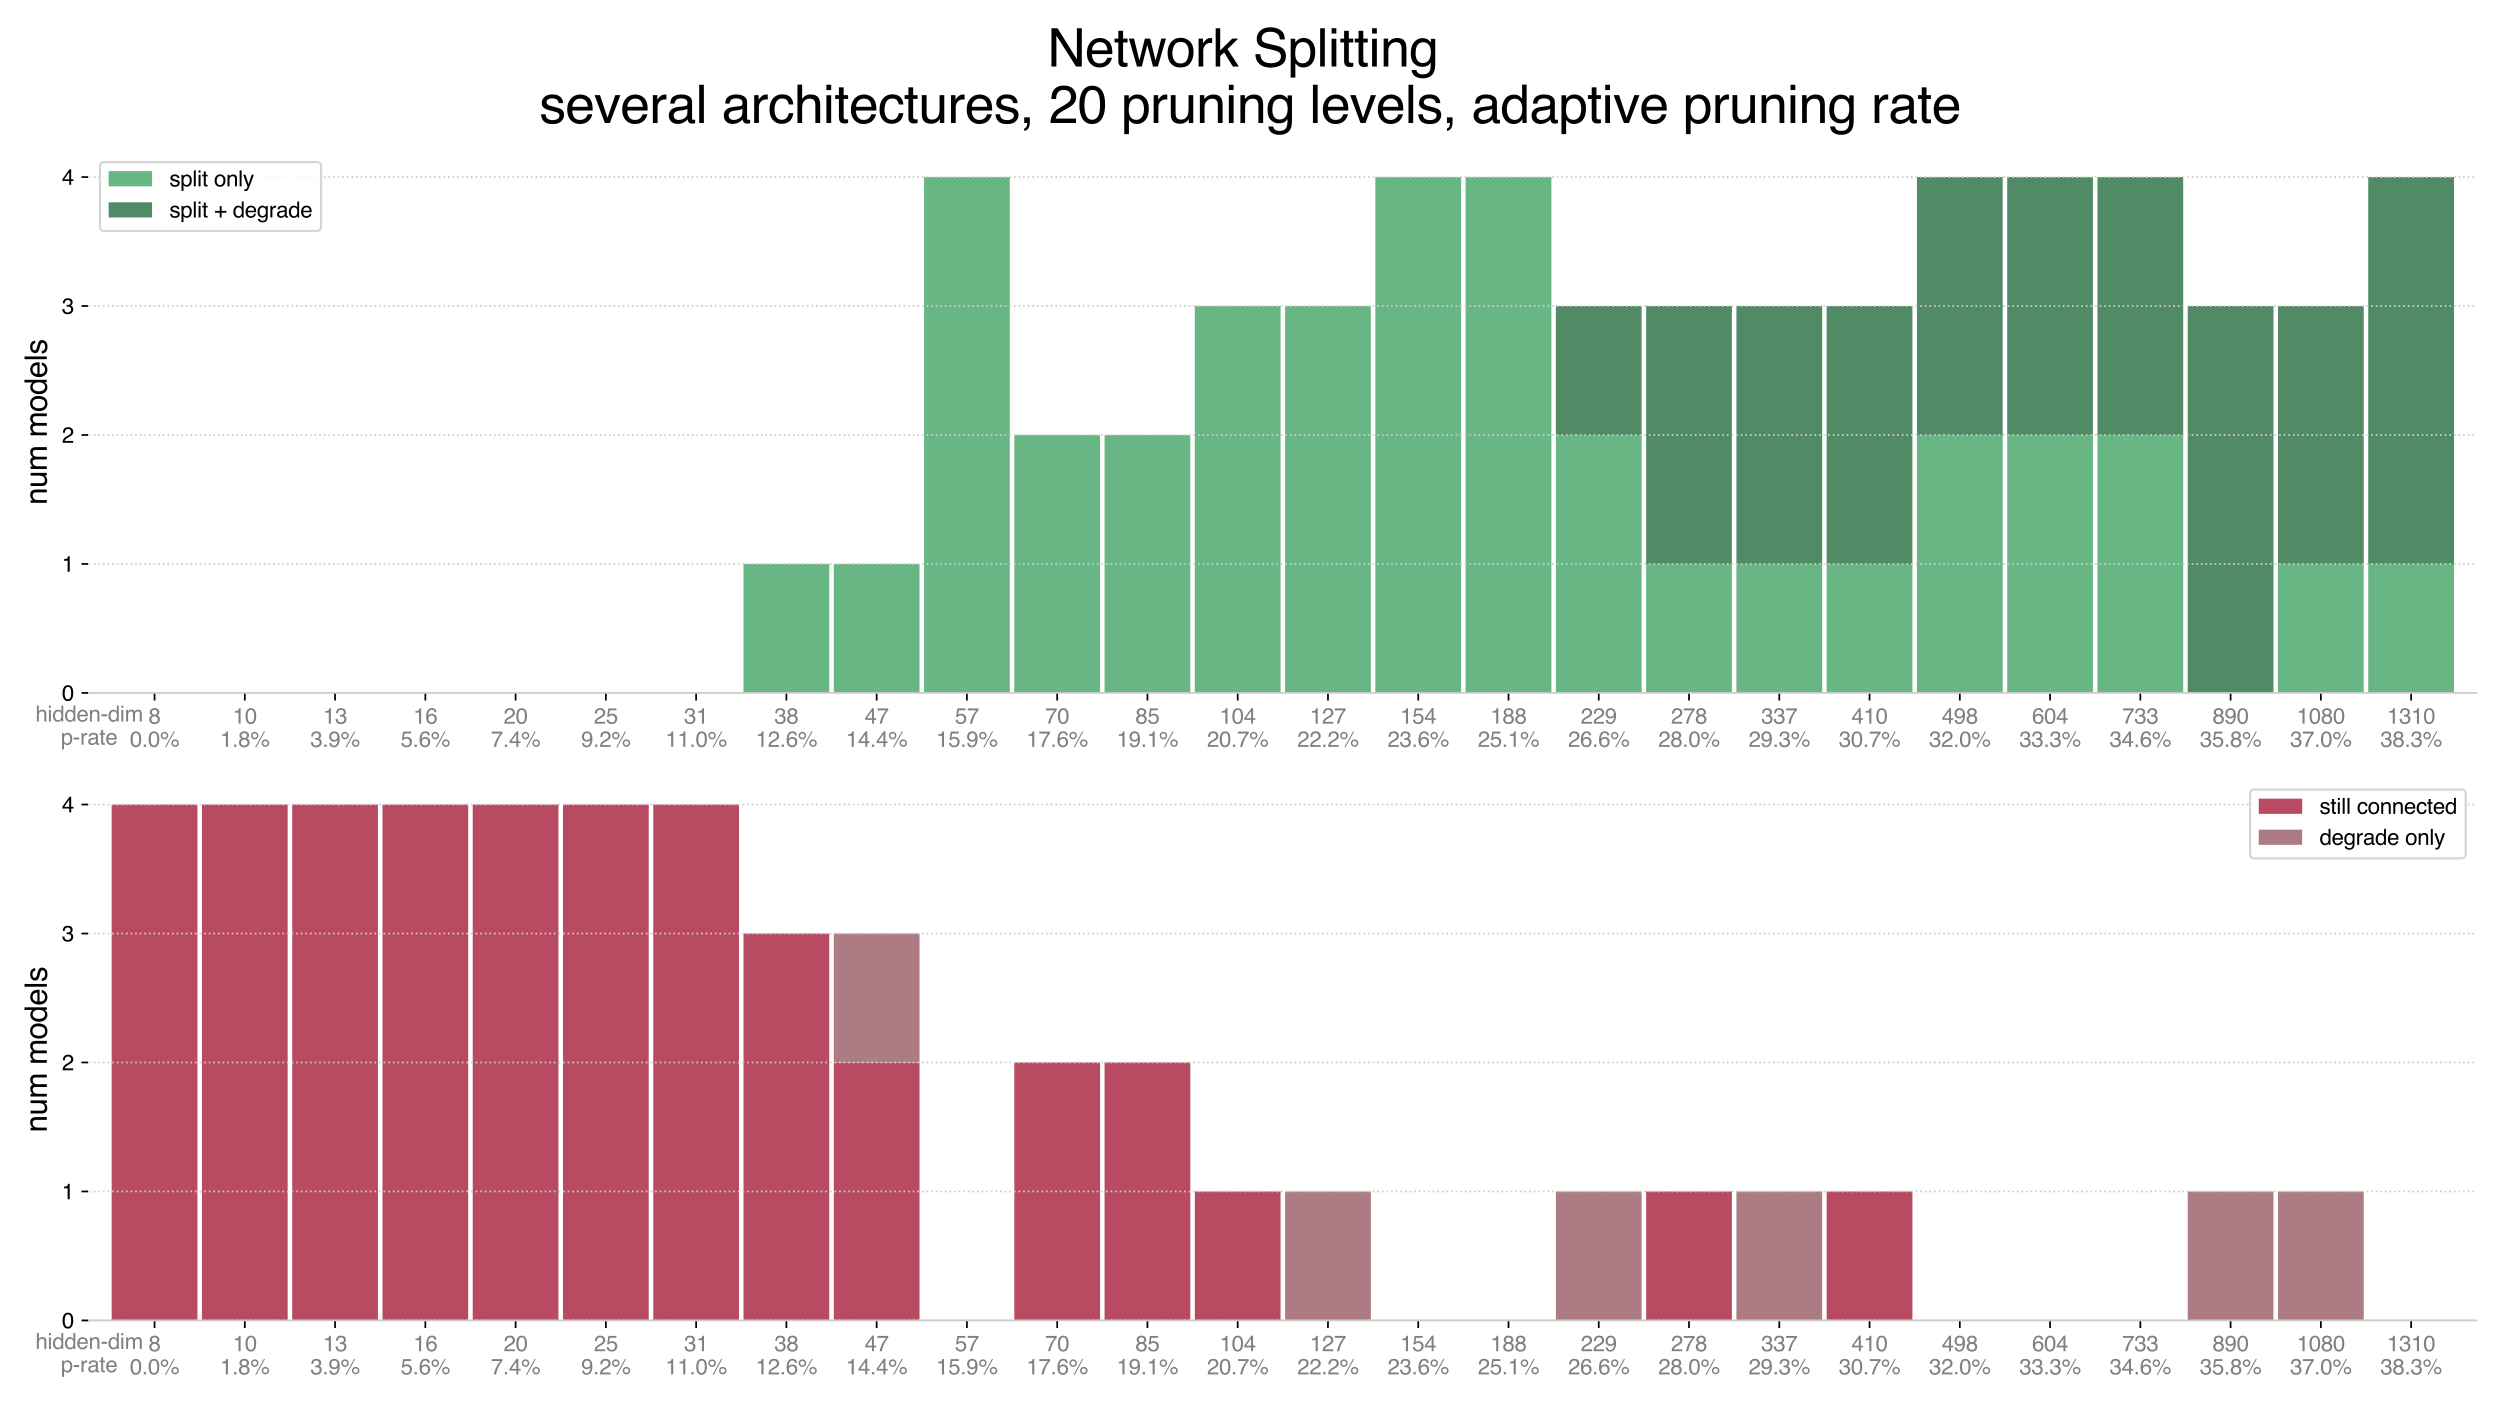<?xml version="1.0" encoding="utf-8" standalone="no"?>
<!DOCTYPE svg PUBLIC "-//W3C//DTD SVG 1.1//EN"
  "http://www.w3.org/Graphics/SVG/1.1/DTD/svg11.dtd">
<svg xmlns:xlink="http://www.w3.org/1999/xlink" width="1152pt" height="648pt" viewBox="0 0 1152 648" xmlns="http://www.w3.org/2000/svg" version="1.1">
 <defs>
  <style type="text/css">*{stroke-linejoin: round; stroke-linecap: butt}</style>
 </defs>
 <g id="figure_1">
  <g id="patch_1">
   <path d="M 0 648 
L 1152 648 
L 1152 0 
L 0 0 
z
" style="fill: #ffffff"/>
  </g>
  <g id="axes_1">
   <g id="patch_2">
    <path d="M 41.06 319.304 
L 1141.2 319.304 
L 1141.2 69.696 
L 41.06 69.696 
z
" style="fill: #ffffff"/>
   </g>
   <g id="patch_3">
    <path d="M 51.458 319.304 
L 90.972 319.304 
L 90.972 319.304 
L 51.458 319.304 
z
" clip-path="url(#p8d1d7ccd9f)" style="fill: #68b684"/>
   </g>
   <g id="patch_4">
    <path d="M 93.051 319.304 
L 132.565 319.304 
L 132.565 319.304 
L 93.051 319.304 
z
" clip-path="url(#p8d1d7ccd9f)" style="fill: #68b684"/>
   </g>
   <g id="patch_5">
    <path d="M 134.645 319.304 
L 174.158 319.304 
L 174.158 319.304 
L 134.645 319.304 
z
" clip-path="url(#p8d1d7ccd9f)" style="fill: #68b684"/>
   </g>
   <g id="patch_6">
    <path d="M 176.238 319.304 
L 215.751 319.304 
L 215.751 319.304 
L 176.238 319.304 
z
" clip-path="url(#p8d1d7ccd9f)" style="fill: #68b684"/>
   </g>
   <g id="patch_7">
    <path d="M 217.831 319.304 
L 257.345 319.304 
L 257.345 319.304 
L 217.831 319.304 
z
" clip-path="url(#p8d1d7ccd9f)" style="fill: #68b684"/>
   </g>
   <g id="patch_8">
    <path d="M 259.424 319.304 
L 298.938 319.304 
L 298.938 319.304 
L 259.424 319.304 
z
" clip-path="url(#p8d1d7ccd9f)" style="fill: #68b684"/>
   </g>
   <g id="patch_9">
    <path d="M 301.017 319.304 
L 340.531 319.304 
L 340.531 319.304 
L 301.017 319.304 
z
" clip-path="url(#p8d1d7ccd9f)" style="fill: #68b684"/>
   </g>
   <g id="patch_10">
    <path d="M 342.611 319.304 
L 382.124 319.304 
L 382.124 259.874 
L 342.611 259.874 
z
" clip-path="url(#p8d1d7ccd9f)" style="fill: #68b684"/>
   </g>
   <g id="patch_11">
    <path d="M 384.204 319.304 
L 423.717 319.304 
L 423.717 259.874 
L 384.204 259.874 
z
" clip-path="url(#p8d1d7ccd9f)" style="fill: #68b684"/>
   </g>
   <g id="patch_12">
    <path d="M 425.797 319.304 
L 465.311 319.304 
L 465.311 81.582 
L 425.797 81.582 
z
" clip-path="url(#p8d1d7ccd9f)" style="fill: #68b684"/>
   </g>
   <g id="patch_13">
    <path d="M 467.39 319.304 
L 506.904 319.304 
L 506.904 200.443 
L 467.39 200.443 
z
" clip-path="url(#p8d1d7ccd9f)" style="fill: #68b684"/>
   </g>
   <g id="patch_14">
    <path d="M 508.983 319.304 
L 548.497 319.304 
L 548.497 200.443 
L 508.983 200.443 
z
" clip-path="url(#p8d1d7ccd9f)" style="fill: #68b684"/>
   </g>
   <g id="patch_15">
    <path d="M 550.577 319.304 
L 590.09 319.304 
L 590.09 141.013 
L 550.577 141.013 
z
" clip-path="url(#p8d1d7ccd9f)" style="fill: #68b684"/>
   </g>
   <g id="patch_16">
    <path d="M 592.17 319.304 
L 631.683 319.304 
L 631.683 141.013 
L 592.17 141.013 
z
" clip-path="url(#p8d1d7ccd9f)" style="fill: #68b684"/>
   </g>
   <g id="patch_17">
    <path d="M 633.763 319.304 
L 673.277 319.304 
L 673.277 81.582 
L 633.763 81.582 
z
" clip-path="url(#p8d1d7ccd9f)" style="fill: #68b684"/>
   </g>
   <g id="patch_18">
    <path d="M 675.356 319.304 
L 714.87 319.304 
L 714.87 81.582 
L 675.356 81.582 
z
" clip-path="url(#p8d1d7ccd9f)" style="fill: #68b684"/>
   </g>
   <g id="patch_19">
    <path d="M 716.949 319.304 
L 756.463 319.304 
L 756.463 200.443 
L 716.949 200.443 
z
" clip-path="url(#p8d1d7ccd9f)" style="fill: #68b684"/>
   </g>
   <g id="patch_20">
    <path d="M 758.543 319.304 
L 798.056 319.304 
L 798.056 259.874 
L 758.543 259.874 
z
" clip-path="url(#p8d1d7ccd9f)" style="fill: #68b684"/>
   </g>
   <g id="patch_21">
    <path d="M 800.136 319.304 
L 839.649 319.304 
L 839.649 259.874 
L 800.136 259.874 
z
" clip-path="url(#p8d1d7ccd9f)" style="fill: #68b684"/>
   </g>
   <g id="patch_22">
    <path d="M 841.729 319.304 
L 881.243 319.304 
L 881.243 259.874 
L 841.729 259.874 
z
" clip-path="url(#p8d1d7ccd9f)" style="fill: #68b684"/>
   </g>
   <g id="patch_23">
    <path d="M 883.322 319.304 
L 922.836 319.304 
L 922.836 200.443 
L 883.322 200.443 
z
" clip-path="url(#p8d1d7ccd9f)" style="fill: #68b684"/>
   </g>
   <g id="patch_24">
    <path d="M 924.915 319.304 
L 964.429 319.304 
L 964.429 200.443 
L 924.915 200.443 
z
" clip-path="url(#p8d1d7ccd9f)" style="fill: #68b684"/>
   </g>
   <g id="patch_25">
    <path d="M 966.509 319.304 
L 1006.022 319.304 
L 1006.022 200.443 
L 966.509 200.443 
z
" clip-path="url(#p8d1d7ccd9f)" style="fill: #68b684"/>
   </g>
   <g id="patch_26">
    <path d="M 1008.102 319.304 
L 1047.615 319.304 
L 1047.615 319.304 
L 1008.102 319.304 
z
" clip-path="url(#p8d1d7ccd9f)" style="fill: #68b684"/>
   </g>
   <g id="patch_27">
    <path d="M 1049.695 319.304 
L 1089.209 319.304 
L 1089.209 259.874 
L 1049.695 259.874 
z
" clip-path="url(#p8d1d7ccd9f)" style="fill: #68b684"/>
   </g>
   <g id="patch_28">
    <path d="M 1091.288 319.304 
L 1130.802 319.304 
L 1130.802 259.874 
L 1091.288 259.874 
z
" clip-path="url(#p8d1d7ccd9f)" style="fill: #68b684"/>
   </g>
   <g id="patch_29">
    <path d="M 51.458 319.304 
L 90.972 319.304 
L 90.972 319.304 
L 51.458 319.304 
z
" clip-path="url(#p8d1d7ccd9f)" style="fill: #508b65"/>
   </g>
   <g id="patch_30">
    <path d="M 93.051 319.304 
L 132.565 319.304 
L 132.565 319.304 
L 93.051 319.304 
z
" clip-path="url(#p8d1d7ccd9f)" style="fill: #508b65"/>
   </g>
   <g id="patch_31">
    <path d="M 134.645 319.304 
L 174.158 319.304 
L 174.158 319.304 
L 134.645 319.304 
z
" clip-path="url(#p8d1d7ccd9f)" style="fill: #508b65"/>
   </g>
   <g id="patch_32">
    <path d="M 176.238 319.304 
L 215.751 319.304 
L 215.751 319.304 
L 176.238 319.304 
z
" clip-path="url(#p8d1d7ccd9f)" style="fill: #508b65"/>
   </g>
   <g id="patch_33">
    <path d="M 217.831 319.304 
L 257.345 319.304 
L 257.345 319.304 
L 217.831 319.304 
z
" clip-path="url(#p8d1d7ccd9f)" style="fill: #508b65"/>
   </g>
   <g id="patch_34">
    <path d="M 259.424 319.304 
L 298.938 319.304 
L 298.938 319.304 
L 259.424 319.304 
z
" clip-path="url(#p8d1d7ccd9f)" style="fill: #508b65"/>
   </g>
   <g id="patch_35">
    <path d="M 301.017 319.304 
L 340.531 319.304 
L 340.531 319.304 
L 301.017 319.304 
z
" clip-path="url(#p8d1d7ccd9f)" style="fill: #508b65"/>
   </g>
   <g id="patch_36">
    <path d="M 342.611 319.304 
L 382.124 319.304 
L 382.124 319.304 
L 342.611 319.304 
z
" clip-path="url(#p8d1d7ccd9f)" style="fill: #508b65"/>
   </g>
   <g id="patch_37">
    <path d="M 384.204 319.304 
L 423.717 319.304 
L 423.717 319.304 
L 384.204 319.304 
z
" clip-path="url(#p8d1d7ccd9f)" style="fill: #508b65"/>
   </g>
   <g id="patch_38">
    <path d="M 425.797 319.304 
L 465.311 319.304 
L 465.311 319.304 
L 425.797 319.304 
z
" clip-path="url(#p8d1d7ccd9f)" style="fill: #508b65"/>
   </g>
   <g id="patch_39">
    <path d="M 467.39 319.304 
L 506.904 319.304 
L 506.904 319.304 
L 467.39 319.304 
z
" clip-path="url(#p8d1d7ccd9f)" style="fill: #508b65"/>
   </g>
   <g id="patch_40">
    <path d="M 508.983 319.304 
L 548.497 319.304 
L 548.497 319.304 
L 508.983 319.304 
z
" clip-path="url(#p8d1d7ccd9f)" style="fill: #508b65"/>
   </g>
   <g id="patch_41">
    <path d="M 550.577 319.304 
L 590.09 319.304 
L 590.09 319.304 
L 550.577 319.304 
z
" clip-path="url(#p8d1d7ccd9f)" style="fill: #508b65"/>
   </g>
   <g id="patch_42">
    <path d="M 592.17 319.304 
L 631.683 319.304 
L 631.683 319.304 
L 592.17 319.304 
z
" clip-path="url(#p8d1d7ccd9f)" style="fill: #508b65"/>
   </g>
   <g id="patch_43">
    <path d="M 633.763 319.304 
L 673.277 319.304 
L 673.277 319.304 
L 633.763 319.304 
z
" clip-path="url(#p8d1d7ccd9f)" style="fill: #508b65"/>
   </g>
   <g id="patch_44">
    <path d="M 675.356 319.304 
L 714.87 319.304 
L 714.87 319.304 
L 675.356 319.304 
z
" clip-path="url(#p8d1d7ccd9f)" style="fill: #508b65"/>
   </g>
   <g id="patch_45">
    <path d="M 716.949 200.443 
L 756.463 200.443 
L 756.463 141.013 
L 716.949 141.013 
z
" clip-path="url(#p8d1d7ccd9f)" style="fill: #508b65"/>
   </g>
   <g id="patch_46">
    <path d="M 758.543 259.874 
L 798.056 259.874 
L 798.056 141.013 
L 758.543 141.013 
z
" clip-path="url(#p8d1d7ccd9f)" style="fill: #508b65"/>
   </g>
   <g id="patch_47">
    <path d="M 800.136 259.874 
L 839.649 259.874 
L 839.649 141.013 
L 800.136 141.013 
z
" clip-path="url(#p8d1d7ccd9f)" style="fill: #508b65"/>
   </g>
   <g id="patch_48">
    <path d="M 841.729 259.874 
L 881.243 259.874 
L 881.243 141.013 
L 841.729 141.013 
z
" clip-path="url(#p8d1d7ccd9f)" style="fill: #508b65"/>
   </g>
   <g id="patch_49">
    <path d="M 883.322 200.443 
L 922.836 200.443 
L 922.836 81.582 
L 883.322 81.582 
z
" clip-path="url(#p8d1d7ccd9f)" style="fill: #508b65"/>
   </g>
   <g id="patch_50">
    <path d="M 924.915 200.443 
L 964.429 200.443 
L 964.429 81.582 
L 924.915 81.582 
z
" clip-path="url(#p8d1d7ccd9f)" style="fill: #508b65"/>
   </g>
   <g id="patch_51">
    <path d="M 966.509 200.443 
L 1006.022 200.443 
L 1006.022 81.582 
L 966.509 81.582 
z
" clip-path="url(#p8d1d7ccd9f)" style="fill: #508b65"/>
   </g>
   <g id="patch_52">
    <path d="M 1008.102 319.304 
L 1047.615 319.304 
L 1047.615 141.013 
L 1008.102 141.013 
z
" clip-path="url(#p8d1d7ccd9f)" style="fill: #508b65"/>
   </g>
   <g id="patch_53">
    <path d="M 1049.695 259.874 
L 1089.209 259.874 
L 1089.209 141.013 
L 1049.695 141.013 
z
" clip-path="url(#p8d1d7ccd9f)" style="fill: #508b65"/>
   </g>
   <g id="patch_54">
    <path d="M 1091.288 259.874 
L 1130.802 259.874 
L 1130.802 81.582 
L 1091.288 81.582 
z
" clip-path="url(#p8d1d7ccd9f)" style="fill: #508b65"/>
   </g>
   <g id="matplotlib.axis_1">
    <g id="xtick_1">
     <g id="line2d_1">
      <defs>
       <path id="mca5f9ff725" d="M 0 0 
L 0 3.5 
" style="stroke: #000000; stroke-width: 0.8"/>
      </defs>
      <g>
       <use xlink:href="#mca5f9ff725" x="71.215" y="319.304" style="stroke: #000000; stroke-width: 0.8"/>
      </g>
     </g>
     <g id="text_1">
      <!-- 8 -->
      <g style="fill: #808080" transform="translate(68.435 333.477) scale(0.1 -0.1)">
       <defs>
        <path id="Helvetica-38" d="M 1741 2600 
Q 2113 2600 2322 2808 
Q 2531 3016 2531 3303 
Q 2531 3553 2331 3762 
Q 2131 3972 1722 3972 
Q 1316 3972 1134 3762 
Q 953 3553 953 3272 
Q 953 2956 1187 2778 
Q 1422 2600 1741 2600 
z
M 1775 384 
Q 2166 384 2423 595 
Q 2681 806 2681 1225 
Q 2681 1659 2415 1884 
Q 2150 2109 1734 2109 
Q 1331 2109 1076 1879 
Q 822 1650 822 1244 
Q 822 894 1055 639 
Q 1288 384 1775 384 
z
M 975 2384 
Q 741 2484 609 2619 
Q 363 2869 363 3269 
Q 363 3769 725 4128 
Q 1088 4488 1753 4488 
Q 2397 4488 2762 4148 
Q 3128 3809 3128 3356 
Q 3128 2938 2916 2678 
Q 2797 2531 2547 2391 
Q 2825 2263 2984 2097 
Q 3281 1784 3281 1284 
Q 3281 694 2884 283 
Q 2488 -128 1763 -128 
Q 1109 -128 657 226 
Q 206 581 206 1256 
Q 206 1653 400 1942 
Q 594 2231 975 2384 
z
" transform="scale(0.016)"/>
       </defs>
       <use xlink:href="#Helvetica-38"/>
      </g>
      <!-- 0.0% -->
      <g style="fill: #808080" transform="translate(59.819 344.17) scale(0.1 -0.1)">
       <defs>
        <path id="Helvetica-30" d="M 1731 4475 
Q 2600 4475 2988 3759 
Q 3288 3206 3288 2244 
Q 3288 1331 3016 734 
Q 2622 -122 1728 -122 
Q 922 -122 528 578 
Q 200 1163 200 2147 
Q 200 2909 397 3456 
Q 766 4475 1731 4475 
z
M 1725 391 
Q 2163 391 2422 778 
Q 2681 1166 2681 2222 
Q 2681 2984 2493 3476 
Q 2306 3969 1766 3969 
Q 1269 3969 1039 3501 
Q 809 3034 809 2125 
Q 809 1441 956 1025 
Q 1181 391 1725 391 
z
" transform="scale(0.016)"/>
        <path id="Helvetica-2e" d="M 547 681 
L 1200 681 
L 1200 0 
L 547 0 
L 547 681 
z
" transform="scale(0.016)"/>
        <path id="Helvetica-25" d="M 4363 2175 
Q 4813 2175 5131 1856 
Q 5450 1538 5450 1088 
Q 5450 638 5131 319 
Q 4813 0 4363 0 
Q 3909 0 3590 319 
Q 3272 638 3272 1088 
Q 3272 1538 3590 1856 
Q 3909 2175 4363 2175 
z
M 3909 4456 
L 4256 4456 
L 1753 -119 
L 1406 -119 
L 3909 4456 
z
M 1294 2606 
Q 1563 2606 1752 2795 
Q 1941 2984 1941 3250 
Q 1941 3516 1752 3705 
Q 1563 3894 1294 3894 
Q 1028 3894 839 3706 
Q 650 3519 650 3250 
Q 650 2984 839 2795 
Q 1028 2606 1294 2606 
z
M 1294 4341 
Q 1747 4341 2065 4020 
Q 2384 3700 2384 3250 
Q 2384 2800 2065 2481 
Q 1747 2163 1294 2163 
Q 844 2163 525 2481 
Q 206 2800 206 3250 
Q 206 3700 525 4020 
Q 844 4341 1294 4341 
z
M 4363 444 
Q 4628 444 4817 633 
Q 5006 822 5006 1088 
Q 5006 1353 4817 1542 
Q 4628 1731 4363 1731 
Q 4094 1731 3905 1542 
Q 3716 1353 3716 1088 
Q 3716 822 3905 633 
Q 4094 444 4363 444 
z
" transform="scale(0.016)"/>
       </defs>
       <use xlink:href="#Helvetica-30"/>
       <use xlink:href="#Helvetica-2e" x="55.615"/>
       <use xlink:href="#Helvetica-30" x="83.398"/>
       <use xlink:href="#Helvetica-25" x="139.014"/>
      </g>
     </g>
    </g>
    <g id="xtick_2">
     <g id="line2d_2">
      <g>
       <use xlink:href="#mca5f9ff725" x="112.808" y="319.304" style="stroke: #000000; stroke-width: 0.8"/>
      </g>
     </g>
     <g id="text_2">
      <!-- 10 -->
      <g style="fill: #808080" transform="translate(107.247 333.477) scale(0.1 -0.1)">
       <defs>
        <path id="Helvetica-31" d="M 613 3169 
L 613 3600 
Q 1222 3659 1462 3798 
Q 1703 3938 1822 4456 
L 2266 4456 
L 2266 0 
L 1666 0 
L 1666 3169 
L 613 3169 
z
" transform="scale(0.016)"/>
       </defs>
       <use xlink:href="#Helvetica-31"/>
       <use xlink:href="#Helvetica-30" x="55.615"/>
      </g>
      <!-- 1.8% -->
      <g style="fill: #808080" transform="translate(101.412 344.17) scale(0.1 -0.1)">
       <use xlink:href="#Helvetica-31"/>
       <use xlink:href="#Helvetica-2e" x="55.615"/>
       <use xlink:href="#Helvetica-38" x="83.398"/>
       <use xlink:href="#Helvetica-25" x="139.014"/>
      </g>
     </g>
    </g>
    <g id="xtick_3">
     <g id="line2d_3">
      <g>
       <use xlink:href="#mca5f9ff725" x="154.401" y="319.304" style="stroke: #000000; stroke-width: 0.8"/>
      </g>
     </g>
     <g id="text_3">
      <!-- 13 -->
      <g style="fill: #808080" transform="translate(148.841 333.477) scale(0.1 -0.1)">
       <defs>
        <path id="Helvetica-33" d="M 1663 -122 
Q 869 -122 511 314 
Q 153 750 153 1375 
L 741 1375 
Q 778 941 903 744 
Q 1122 391 1694 391 
Q 2138 391 2406 628 
Q 2675 866 2675 1241 
Q 2675 1703 2392 1887 
Q 2109 2072 1606 2072 
Q 1550 2072 1492 2070 
Q 1434 2069 1375 2066 
L 1375 2563 
Q 1463 2553 1522 2550 
Q 1581 2547 1650 2547 
Q 1966 2547 2169 2647 
Q 2525 2822 2525 3272 
Q 2525 3606 2287 3787 
Q 2050 3969 1734 3969 
Q 1172 3969 956 3594 
Q 838 3388 822 3006 
L 266 3006 
Q 266 3506 466 3856 
Q 809 4481 1675 4481 
Q 2359 4481 2734 4176 
Q 3109 3872 3109 3294 
Q 3109 2881 2888 2625 
Q 2750 2466 2531 2375 
Q 2884 2278 3082 2001 
Q 3281 1725 3281 1325 
Q 3281 684 2859 281 
Q 2438 -122 1663 -122 
z
" transform="scale(0.016)"/>
       </defs>
       <use xlink:href="#Helvetica-31"/>
       <use xlink:href="#Helvetica-33" x="55.615"/>
      </g>
      <!-- 3.9% -->
      <g style="fill: #808080" transform="translate(143.005 344.17) scale(0.1 -0.1)">
       <defs>
        <path id="Helvetica-39" d="M 850 1081 
Q 875 616 1209 438 
Q 1381 344 1597 344 
Q 2000 344 2284 680 
Q 2569 1016 2688 2044 
Q 2500 1747 2223 1626 
Q 1947 1506 1628 1506 
Q 981 1506 604 1909 
Q 228 2313 228 2947 
Q 228 3556 600 4018 
Q 972 4481 1697 4481 
Q 2675 4481 3047 3600 
Q 3253 3116 3253 2388 
Q 3253 1566 3006 931 
Q 2597 -125 1619 -125 
Q 963 -125 622 219 
Q 281 563 281 1081 
L 850 1081 
z
M 1703 2000 
Q 2038 2000 2314 2220 
Q 2591 2441 2591 2991 
Q 2591 3484 2342 3726 
Q 2094 3969 1709 3969 
Q 1297 3969 1055 3692 
Q 813 3416 813 2953 
Q 813 2516 1025 2258 
Q 1238 2000 1703 2000 
z
" transform="scale(0.016)"/>
       </defs>
       <use xlink:href="#Helvetica-33"/>
       <use xlink:href="#Helvetica-2e" x="55.615"/>
       <use xlink:href="#Helvetica-39" x="83.398"/>
       <use xlink:href="#Helvetica-25" x="139.014"/>
      </g>
     </g>
    </g>
    <g id="xtick_4">
     <g id="line2d_4">
      <g>
       <use xlink:href="#mca5f9ff725" x="195.995" y="319.304" style="stroke: #000000; stroke-width: 0.8"/>
      </g>
     </g>
     <g id="text_4">
      <!-- 16 -->
      <g style="fill: #808080" transform="translate(190.434 333.477) scale(0.1 -0.1)">
       <defs>
        <path id="Helvetica-36" d="M 1872 4494 
Q 2622 4494 2917 4105 
Q 3213 3716 3213 3303 
L 2656 3303 
Q 2606 3569 2497 3719 
Q 2294 4000 1881 4000 
Q 1409 4000 1131 3564 
Q 853 3128 822 2316 
Q 1016 2600 1309 2741 
Q 1578 2866 1909 2866 
Q 2472 2866 2890 2506 
Q 3309 2147 3309 1434 
Q 3309 825 2912 354 
Q 2516 -116 1781 -116 
Q 1153 -116 697 361 
Q 241 838 241 1966 
Q 241 2800 444 3381 
Q 834 4494 1872 4494 
z
M 1831 384 
Q 2275 384 2495 682 
Q 2716 981 2716 1388 
Q 2716 1731 2519 2042 
Q 2322 2353 1803 2353 
Q 1441 2353 1167 2112 
Q 894 1872 894 1388 
Q 894 963 1142 673 
Q 1391 384 1831 384 
z
" transform="scale(0.016)"/>
       </defs>
       <use xlink:href="#Helvetica-31"/>
       <use xlink:href="#Helvetica-36" x="55.615"/>
      </g>
      <!-- 5.6% -->
      <g style="fill: #808080" transform="translate(184.599 344.17) scale(0.1 -0.1)">
       <defs>
        <path id="Helvetica-35" d="M 791 1141 
Q 847 659 1238 475 
Q 1438 381 1700 381 
Q 2200 381 2440 700 
Q 2681 1019 2681 1406 
Q 2681 1875 2395 2131 
Q 2109 2388 1709 2388 
Q 1419 2388 1211 2275 
Q 1003 2163 856 1963 
L 369 1991 
L 709 4400 
L 3034 4400 
L 3034 3856 
L 1131 3856 
L 941 2613 
Q 1097 2731 1238 2791 
Q 1488 2894 1816 2894 
Q 2431 2894 2859 2497 
Q 3288 2100 3288 1491 
Q 3288 856 2895 371 
Q 2503 -113 1644 -113 
Q 1097 -113 676 195 
Q 256 503 206 1141 
L 791 1141 
z
" transform="scale(0.016)"/>
       </defs>
       <use xlink:href="#Helvetica-35"/>
       <use xlink:href="#Helvetica-2e" x="55.615"/>
       <use xlink:href="#Helvetica-36" x="83.398"/>
       <use xlink:href="#Helvetica-25" x="139.014"/>
      </g>
     </g>
    </g>
    <g id="xtick_5">
     <g id="line2d_5">
      <g>
       <use xlink:href="#mca5f9ff725" x="237.588" y="319.304" style="stroke: #000000; stroke-width: 0.8"/>
      </g>
     </g>
     <g id="text_5">
      <!-- 20 -->
      <g style="fill: #808080" transform="translate(232.027 333.477) scale(0.1 -0.1)">
       <defs>
        <path id="Helvetica-32" d="M 200 0 
Q 231 578 439 1006 
Q 647 1434 1250 1784 
L 1850 2131 
Q 2253 2366 2416 2531 
Q 2672 2791 2672 3125 
Q 2672 3516 2437 3745 
Q 2203 3975 1813 3975 
Q 1234 3975 1013 3538 
Q 894 3303 881 2888 
L 309 2888 
Q 319 3472 525 3841 
Q 891 4491 1816 4491 
Q 2584 4491 2939 4075 
Q 3294 3659 3294 3150 
Q 3294 2613 2916 2231 
Q 2697 2009 2131 1694 
L 1703 1456 
Q 1397 1288 1222 1134 
Q 909 863 828 531 
L 3272 531 
L 3272 0 
L 200 0 
z
" transform="scale(0.016)"/>
       </defs>
       <use xlink:href="#Helvetica-32"/>
       <use xlink:href="#Helvetica-30" x="55.615"/>
      </g>
      <!-- 7.4% -->
      <g style="fill: #808080" transform="translate(226.192 344.17) scale(0.1 -0.1)">
       <defs>
        <path id="Helvetica-37" d="M 3347 4400 
L 3347 3909 
Q 3131 3700 2773 3181 
Q 2416 2663 2141 2063 
Q 1869 1478 1728 997 
Q 1638 688 1494 0 
L 872 0 
Q 1084 1281 1809 2550 
Q 2238 3294 2709 3834 
L 234 3834 
L 234 4400 
L 3347 4400 
z
" transform="scale(0.016)"/>
        <path id="Helvetica-34" d="M 2116 1584 
L 2116 3613 
L 681 1584 
L 2116 1584 
z
M 2125 0 
L 2125 1094 
L 163 1094 
L 163 1644 
L 2213 4488 
L 2688 4488 
L 2688 1584 
L 3347 1584 
L 3347 1094 
L 2688 1094 
L 2688 0 
L 2125 0 
z
" transform="scale(0.016)"/>
       </defs>
       <use xlink:href="#Helvetica-37"/>
       <use xlink:href="#Helvetica-2e" x="55.615"/>
       <use xlink:href="#Helvetica-34" x="83.398"/>
       <use xlink:href="#Helvetica-25" x="139.014"/>
      </g>
     </g>
    </g>
    <g id="xtick_6">
     <g id="line2d_6">
      <g>
       <use xlink:href="#mca5f9ff725" x="279.181" y="319.304" style="stroke: #000000; stroke-width: 0.8"/>
      </g>
     </g>
     <g id="text_6">
      <!-- 25 -->
      <g style="fill: #808080" transform="translate(273.62 333.477) scale(0.1 -0.1)">
       <use xlink:href="#Helvetica-32"/>
       <use xlink:href="#Helvetica-35" x="55.615"/>
      </g>
      <!-- 9.2% -->
      <g style="fill: #808080" transform="translate(267.785 344.17) scale(0.1 -0.1)">
       <use xlink:href="#Helvetica-39"/>
       <use xlink:href="#Helvetica-2e" x="55.615"/>
       <use xlink:href="#Helvetica-32" x="83.398"/>
       <use xlink:href="#Helvetica-25" x="139.014"/>
      </g>
     </g>
    </g>
    <g id="xtick_7">
     <g id="line2d_7">
      <g>
       <use xlink:href="#mca5f9ff725" x="320.774" y="319.304" style="stroke: #000000; stroke-width: 0.8"/>
      </g>
     </g>
     <g id="text_7">
      <!-- 31 -->
      <g style="fill: #808080" transform="translate(315.213 333.477) scale(0.1 -0.1)">
       <use xlink:href="#Helvetica-33"/>
       <use xlink:href="#Helvetica-31" x="55.615"/>
      </g>
      <!-- 11.0% -->
      <g style="fill: #808080" transform="translate(306.598 344.17) scale(0.1 -0.1)">
       <use xlink:href="#Helvetica-31"/>
       <use xlink:href="#Helvetica-31" x="55.615"/>
       <use xlink:href="#Helvetica-2e" x="111.23"/>
       <use xlink:href="#Helvetica-30" x="139.014"/>
       <use xlink:href="#Helvetica-25" x="194.629"/>
      </g>
     </g>
    </g>
    <g id="xtick_8">
     <g id="line2d_8">
      <g>
       <use xlink:href="#mca5f9ff725" x="362.367" y="319.304" style="stroke: #000000; stroke-width: 0.8"/>
      </g>
     </g>
     <g id="text_8">
      <!-- 38 -->
      <g style="fill: #808080" transform="translate(356.806 333.477) scale(0.1 -0.1)">
       <use xlink:href="#Helvetica-33"/>
       <use xlink:href="#Helvetica-38" x="55.615"/>
      </g>
      <!-- 12.6% -->
      <g style="fill: #808080" transform="translate(348.191 344.17) scale(0.1 -0.1)">
       <use xlink:href="#Helvetica-31"/>
       <use xlink:href="#Helvetica-32" x="55.615"/>
       <use xlink:href="#Helvetica-2e" x="111.23"/>
       <use xlink:href="#Helvetica-36" x="139.014"/>
       <use xlink:href="#Helvetica-25" x="194.629"/>
      </g>
     </g>
    </g>
    <g id="xtick_9">
     <g id="line2d_9">
      <g>
       <use xlink:href="#mca5f9ff725" x="403.961" y="319.304" style="stroke: #000000; stroke-width: 0.8"/>
      </g>
     </g>
     <g id="text_9">
      <!-- 47 -->
      <g style="fill: #808080" transform="translate(398.4 333.477) scale(0.1 -0.1)">
       <use xlink:href="#Helvetica-34"/>
       <use xlink:href="#Helvetica-37" x="55.615"/>
      </g>
      <!-- 14.4% -->
      <g style="fill: #808080" transform="translate(389.784 344.17) scale(0.1 -0.1)">
       <use xlink:href="#Helvetica-31"/>
       <use xlink:href="#Helvetica-34" x="55.615"/>
       <use xlink:href="#Helvetica-2e" x="111.23"/>
       <use xlink:href="#Helvetica-34" x="139.014"/>
       <use xlink:href="#Helvetica-25" x="194.629"/>
      </g>
     </g>
    </g>
    <g id="xtick_10">
     <g id="line2d_10">
      <g>
       <use xlink:href="#mca5f9ff725" x="445.554" y="319.304" style="stroke: #000000; stroke-width: 0.8"/>
      </g>
     </g>
     <g id="text_10">
      <!-- 57 -->
      <g style="fill: #808080" transform="translate(439.993 333.477) scale(0.1 -0.1)">
       <use xlink:href="#Helvetica-35"/>
       <use xlink:href="#Helvetica-37" x="55.615"/>
      </g>
      <!-- 15.9% -->
      <g style="fill: #808080" transform="translate(431.377 344.17) scale(0.1 -0.1)">
       <use xlink:href="#Helvetica-31"/>
       <use xlink:href="#Helvetica-35" x="55.615"/>
       <use xlink:href="#Helvetica-2e" x="111.23"/>
       <use xlink:href="#Helvetica-39" x="139.014"/>
       <use xlink:href="#Helvetica-25" x="194.629"/>
      </g>
     </g>
    </g>
    <g id="xtick_11">
     <g id="line2d_11">
      <g>
       <use xlink:href="#mca5f9ff725" x="487.147" y="319.304" style="stroke: #000000; stroke-width: 0.8"/>
      </g>
     </g>
     <g id="text_11">
      <!-- 70 -->
      <g style="fill: #808080" transform="translate(481.586 333.477) scale(0.1 -0.1)">
       <use xlink:href="#Helvetica-37"/>
       <use xlink:href="#Helvetica-30" x="55.615"/>
      </g>
      <!-- 17.6% -->
      <g style="fill: #808080" transform="translate(472.97 344.17) scale(0.1 -0.1)">
       <use xlink:href="#Helvetica-31"/>
       <use xlink:href="#Helvetica-37" x="55.615"/>
       <use xlink:href="#Helvetica-2e" x="111.23"/>
       <use xlink:href="#Helvetica-36" x="139.014"/>
       <use xlink:href="#Helvetica-25" x="194.629"/>
      </g>
     </g>
    </g>
    <g id="xtick_12">
     <g id="line2d_12">
      <g>
       <use xlink:href="#mca5f9ff725" x="528.74" y="319.304" style="stroke: #000000; stroke-width: 0.8"/>
      </g>
     </g>
     <g id="text_12">
      <!-- 85 -->
      <g style="fill: #808080" transform="translate(523.179 333.477) scale(0.1 -0.1)">
       <use xlink:href="#Helvetica-38"/>
       <use xlink:href="#Helvetica-35" x="55.615"/>
      </g>
      <!-- 19.1% -->
      <g style="fill: #808080" transform="translate(514.564 344.17) scale(0.1 -0.1)">
       <use xlink:href="#Helvetica-31"/>
       <use xlink:href="#Helvetica-39" x="55.615"/>
       <use xlink:href="#Helvetica-2e" x="111.23"/>
       <use xlink:href="#Helvetica-31" x="139.014"/>
       <use xlink:href="#Helvetica-25" x="194.629"/>
      </g>
     </g>
    </g>
    <g id="xtick_13">
     <g id="line2d_13">
      <g>
       <use xlink:href="#mca5f9ff725" x="570.333" y="319.304" style="stroke: #000000; stroke-width: 0.8"/>
      </g>
     </g>
     <g id="text_13">
      <!-- 104 -->
      <g style="fill: #808080" transform="translate(561.992 333.477) scale(0.1 -0.1)">
       <use xlink:href="#Helvetica-31"/>
       <use xlink:href="#Helvetica-30" x="55.615"/>
       <use xlink:href="#Helvetica-34" x="111.23"/>
      </g>
      <!-- 20.7% -->
      <g style="fill: #808080" transform="translate(556.157 344.17) scale(0.1 -0.1)">
       <use xlink:href="#Helvetica-32"/>
       <use xlink:href="#Helvetica-30" x="55.615"/>
       <use xlink:href="#Helvetica-2e" x="111.23"/>
       <use xlink:href="#Helvetica-37" x="139.014"/>
       <use xlink:href="#Helvetica-25" x="194.629"/>
      </g>
     </g>
    </g>
    <g id="xtick_14">
     <g id="line2d_14">
      <g>
       <use xlink:href="#mca5f9ff725" x="611.927" y="319.304" style="stroke: #000000; stroke-width: 0.8"/>
      </g>
     </g>
     <g id="text_14">
      <!-- 127 -->
      <g style="fill: #808080" transform="translate(603.585 333.477) scale(0.1 -0.1)">
       <use xlink:href="#Helvetica-31"/>
       <use xlink:href="#Helvetica-32" x="55.615"/>
       <use xlink:href="#Helvetica-37" x="111.23"/>
      </g>
      <!-- 22.2% -->
      <g style="fill: #808080" transform="translate(597.75 344.17) scale(0.1 -0.1)">
       <use xlink:href="#Helvetica-32"/>
       <use xlink:href="#Helvetica-32" x="55.615"/>
       <use xlink:href="#Helvetica-2e" x="111.23"/>
       <use xlink:href="#Helvetica-32" x="139.014"/>
       <use xlink:href="#Helvetica-25" x="194.629"/>
      </g>
     </g>
    </g>
    <g id="xtick_15">
     <g id="line2d_15">
      <g>
       <use xlink:href="#mca5f9ff725" x="653.52" y="319.304" style="stroke: #000000; stroke-width: 0.8"/>
      </g>
     </g>
     <g id="text_15">
      <!-- 154 -->
      <g style="fill: #808080" transform="translate(645.178 333.477) scale(0.1 -0.1)">
       <use xlink:href="#Helvetica-31"/>
       <use xlink:href="#Helvetica-35" x="55.615"/>
       <use xlink:href="#Helvetica-34" x="111.23"/>
      </g>
      <!-- 23.6% -->
      <g style="fill: #808080" transform="translate(639.343 344.17) scale(0.1 -0.1)">
       <use xlink:href="#Helvetica-32"/>
       <use xlink:href="#Helvetica-33" x="55.615"/>
       <use xlink:href="#Helvetica-2e" x="111.23"/>
       <use xlink:href="#Helvetica-36" x="139.014"/>
       <use xlink:href="#Helvetica-25" x="194.629"/>
      </g>
     </g>
    </g>
    <g id="xtick_16">
     <g id="line2d_16">
      <g>
       <use xlink:href="#mca5f9ff725" x="695.113" y="319.304" style="stroke: #000000; stroke-width: 0.8"/>
      </g>
     </g>
     <g id="text_16">
      <!-- 188 -->
      <g style="fill: #808080" transform="translate(686.772 333.477) scale(0.1 -0.1)">
       <use xlink:href="#Helvetica-31"/>
       <use xlink:href="#Helvetica-38" x="55.615"/>
       <use xlink:href="#Helvetica-38" x="111.23"/>
      </g>
      <!-- 25.1% -->
      <g style="fill: #808080" transform="translate(680.936 344.17) scale(0.1 -0.1)">
       <use xlink:href="#Helvetica-32"/>
       <use xlink:href="#Helvetica-35" x="55.615"/>
       <use xlink:href="#Helvetica-2e" x="111.23"/>
       <use xlink:href="#Helvetica-31" x="139.014"/>
       <use xlink:href="#Helvetica-25" x="194.629"/>
      </g>
     </g>
    </g>
    <g id="xtick_17">
     <g id="line2d_17">
      <g>
       <use xlink:href="#mca5f9ff725" x="736.706" y="319.304" style="stroke: #000000; stroke-width: 0.8"/>
      </g>
     </g>
     <g id="text_17">
      <!-- 229 -->
      <g style="fill: #808080" transform="translate(728.365 333.477) scale(0.1 -0.1)">
       <use xlink:href="#Helvetica-32"/>
       <use xlink:href="#Helvetica-32" x="55.615"/>
       <use xlink:href="#Helvetica-39" x="111.23"/>
      </g>
      <!-- 26.6% -->
      <g style="fill: #808080" transform="translate(722.53 344.17) scale(0.1 -0.1)">
       <use xlink:href="#Helvetica-32"/>
       <use xlink:href="#Helvetica-36" x="55.615"/>
       <use xlink:href="#Helvetica-2e" x="111.23"/>
       <use xlink:href="#Helvetica-36" x="139.014"/>
       <use xlink:href="#Helvetica-25" x="194.629"/>
      </g>
     </g>
    </g>
    <g id="xtick_18">
     <g id="line2d_18">
      <g>
       <use xlink:href="#mca5f9ff725" x="778.299" y="319.304" style="stroke: #000000; stroke-width: 0.8"/>
      </g>
     </g>
     <g id="text_18">
      <!-- 278 -->
      <g style="fill: #808080" transform="translate(769.958 333.477) scale(0.1 -0.1)">
       <use xlink:href="#Helvetica-32"/>
       <use xlink:href="#Helvetica-37" x="55.615"/>
       <use xlink:href="#Helvetica-38" x="111.23"/>
      </g>
      <!-- 28.0% -->
      <g style="fill: #808080" transform="translate(764.123 344.17) scale(0.1 -0.1)">
       <use xlink:href="#Helvetica-32"/>
       <use xlink:href="#Helvetica-38" x="55.615"/>
       <use xlink:href="#Helvetica-2e" x="111.23"/>
       <use xlink:href="#Helvetica-30" x="139.014"/>
       <use xlink:href="#Helvetica-25" x="194.629"/>
      </g>
     </g>
    </g>
    <g id="xtick_19">
     <g id="line2d_19">
      <g>
       <use xlink:href="#mca5f9ff725" x="819.893" y="319.304" style="stroke: #000000; stroke-width: 0.8"/>
      </g>
     </g>
     <g id="text_19">
      <!-- 337 -->
      <g style="fill: #808080" transform="translate(811.551 333.477) scale(0.1 -0.1)">
       <use xlink:href="#Helvetica-33"/>
       <use xlink:href="#Helvetica-33" x="55.615"/>
       <use xlink:href="#Helvetica-37" x="111.23"/>
      </g>
      <!-- 29.3% -->
      <g style="fill: #808080" transform="translate(805.716 344.17) scale(0.1 -0.1)">
       <use xlink:href="#Helvetica-32"/>
       <use xlink:href="#Helvetica-39" x="55.615"/>
       <use xlink:href="#Helvetica-2e" x="111.23"/>
       <use xlink:href="#Helvetica-33" x="139.014"/>
       <use xlink:href="#Helvetica-25" x="194.629"/>
      </g>
     </g>
    </g>
    <g id="xtick_20">
     <g id="line2d_20">
      <g>
       <use xlink:href="#mca5f9ff725" x="861.486" y="319.304" style="stroke: #000000; stroke-width: 0.8"/>
      </g>
     </g>
     <g id="text_20">
      <!-- 410 -->
      <g style="fill: #808080" transform="translate(853.144 333.477) scale(0.1 -0.1)">
       <use xlink:href="#Helvetica-34"/>
       <use xlink:href="#Helvetica-31" x="55.615"/>
       <use xlink:href="#Helvetica-30" x="111.23"/>
      </g>
      <!-- 30.7% -->
      <g style="fill: #808080" transform="translate(847.309 344.17) scale(0.1 -0.1)">
       <use xlink:href="#Helvetica-33"/>
       <use xlink:href="#Helvetica-30" x="55.615"/>
       <use xlink:href="#Helvetica-2e" x="111.23"/>
       <use xlink:href="#Helvetica-37" x="139.014"/>
       <use xlink:href="#Helvetica-25" x="194.629"/>
      </g>
     </g>
    </g>
    <g id="xtick_21">
     <g id="line2d_21">
      <g>
       <use xlink:href="#mca5f9ff725" x="903.079" y="319.304" style="stroke: #000000; stroke-width: 0.8"/>
      </g>
     </g>
     <g id="text_21">
      <!-- 498 -->
      <g style="fill: #808080" transform="translate(894.738 333.477) scale(0.1 -0.1)">
       <use xlink:href="#Helvetica-34"/>
       <use xlink:href="#Helvetica-39" x="55.615"/>
       <use xlink:href="#Helvetica-38" x="111.23"/>
      </g>
      <!-- 32.0% -->
      <g style="fill: #808080" transform="translate(888.902 344.17) scale(0.1 -0.1)">
       <use xlink:href="#Helvetica-33"/>
       <use xlink:href="#Helvetica-32" x="55.615"/>
       <use xlink:href="#Helvetica-2e" x="111.23"/>
       <use xlink:href="#Helvetica-30" x="139.014"/>
       <use xlink:href="#Helvetica-25" x="194.629"/>
      </g>
     </g>
    </g>
    <g id="xtick_22">
     <g id="line2d_22">
      <g>
       <use xlink:href="#mca5f9ff725" x="944.672" y="319.304" style="stroke: #000000; stroke-width: 0.8"/>
      </g>
     </g>
     <g id="text_22">
      <!-- 604 -->
      <g style="fill: #808080" transform="translate(936.331 333.477) scale(0.1 -0.1)">
       <use xlink:href="#Helvetica-36"/>
       <use xlink:href="#Helvetica-30" x="55.615"/>
       <use xlink:href="#Helvetica-34" x="111.23"/>
      </g>
      <!-- 33.3% -->
      <g style="fill: #808080" transform="translate(930.496 344.17) scale(0.1 -0.1)">
       <use xlink:href="#Helvetica-33"/>
       <use xlink:href="#Helvetica-33" x="55.615"/>
       <use xlink:href="#Helvetica-2e" x="111.23"/>
       <use xlink:href="#Helvetica-33" x="139.014"/>
       <use xlink:href="#Helvetica-25" x="194.629"/>
      </g>
     </g>
    </g>
    <g id="xtick_23">
     <g id="line2d_23">
      <g>
       <use xlink:href="#mca5f9ff725" x="986.265" y="319.304" style="stroke: #000000; stroke-width: 0.8"/>
      </g>
     </g>
     <g id="text_23">
      <!-- 733 -->
      <g style="fill: #808080" transform="translate(977.924 333.477) scale(0.1 -0.1)">
       <use xlink:href="#Helvetica-37"/>
       <use xlink:href="#Helvetica-33" x="55.615"/>
       <use xlink:href="#Helvetica-33" x="111.23"/>
      </g>
      <!-- 34.6% -->
      <g style="fill: #808080" transform="translate(972.089 344.17) scale(0.1 -0.1)">
       <use xlink:href="#Helvetica-33"/>
       <use xlink:href="#Helvetica-34" x="55.615"/>
       <use xlink:href="#Helvetica-2e" x="111.23"/>
       <use xlink:href="#Helvetica-36" x="139.014"/>
       <use xlink:href="#Helvetica-25" x="194.629"/>
      </g>
     </g>
    </g>
    <g id="xtick_24">
     <g id="line2d_24">
      <g>
       <use xlink:href="#mca5f9ff725" x="1027.859" y="319.304" style="stroke: #000000; stroke-width: 0.8"/>
      </g>
     </g>
     <g id="text_24">
      <!-- 890 -->
      <g style="fill: #808080" transform="translate(1019.517 333.477) scale(0.1 -0.1)">
       <use xlink:href="#Helvetica-38"/>
       <use xlink:href="#Helvetica-39" x="55.615"/>
       <use xlink:href="#Helvetica-30" x="111.23"/>
      </g>
      <!-- 35.8% -->
      <g style="fill: #808080" transform="translate(1013.682 344.17) scale(0.1 -0.1)">
       <use xlink:href="#Helvetica-33"/>
       <use xlink:href="#Helvetica-35" x="55.615"/>
       <use xlink:href="#Helvetica-2e" x="111.23"/>
       <use xlink:href="#Helvetica-38" x="139.014"/>
       <use xlink:href="#Helvetica-25" x="194.629"/>
      </g>
     </g>
    </g>
    <g id="xtick_25">
     <g id="line2d_25">
      <g>
       <use xlink:href="#mca5f9ff725" x="1069.452" y="319.304" style="stroke: #000000; stroke-width: 0.8"/>
      </g>
     </g>
     <g id="text_25">
      <!-- 1080 -->
      <g style="fill: #808080" transform="translate(1058.33 333.477) scale(0.1 -0.1)">
       <use xlink:href="#Helvetica-31"/>
       <use xlink:href="#Helvetica-30" x="55.615"/>
       <use xlink:href="#Helvetica-38" x="111.23"/>
       <use xlink:href="#Helvetica-30" x="166.846"/>
      </g>
      <!-- 37.0% -->
      <g style="fill: #808080" transform="translate(1055.275 344.17) scale(0.1 -0.1)">
       <use xlink:href="#Helvetica-33"/>
       <use xlink:href="#Helvetica-37" x="55.615"/>
       <use xlink:href="#Helvetica-2e" x="111.23"/>
       <use xlink:href="#Helvetica-30" x="139.014"/>
       <use xlink:href="#Helvetica-25" x="194.629"/>
      </g>
     </g>
    </g>
    <g id="xtick_26">
     <g id="line2d_26">
      <g>
       <use xlink:href="#mca5f9ff725" x="1111.045" y="319.304" style="stroke: #000000; stroke-width: 0.8"/>
      </g>
     </g>
     <g id="text_26">
      <!-- 1310 -->
      <g style="fill: #808080" transform="translate(1099.923 333.477) scale(0.1 -0.1)">
       <use xlink:href="#Helvetica-31"/>
       <use xlink:href="#Helvetica-33" x="55.615"/>
       <use xlink:href="#Helvetica-31" x="111.23"/>
       <use xlink:href="#Helvetica-30" x="166.846"/>
      </g>
      <!-- 38.3% -->
      <g style="fill: #808080" transform="translate(1096.868 344.17) scale(0.1 -0.1)">
       <use xlink:href="#Helvetica-33"/>
       <use xlink:href="#Helvetica-38" x="55.615"/>
       <use xlink:href="#Helvetica-2e" x="111.23"/>
       <use xlink:href="#Helvetica-33" x="139.014"/>
       <use xlink:href="#Helvetica-25" x="194.629"/>
      </g>
     </g>
    </g>
    <g id="text_27">
     <!-- hidden-dim -->
     <g style="fill: #808080" transform="translate(16.326 332.468) scale(0.1 -0.1)">
      <defs>
       <path id="Helvetica-68" d="M 413 4606 
L 975 4606 
L 975 2894 
Q 1175 3147 1334 3250 
Q 1606 3428 2013 3428 
Q 2741 3428 3000 2919 
Q 3141 2641 3141 2147 
L 3141 0 
L 2563 0 
L 2563 2109 
Q 2563 2478 2469 2650 
Q 2316 2925 1894 2925 
Q 1544 2925 1259 2684 
Q 975 2444 975 1775 
L 975 0 
L 413 0 
L 413 4606 
z
" transform="scale(0.016)"/>
       <path id="Helvetica-69" d="M 413 3331 
L 984 3331 
L 984 0 
L 413 0 
L 413 3331 
z
M 413 4591 
L 984 4591 
L 984 3953 
L 413 3953 
L 413 4591 
z
" transform="scale(0.016)"/>
       <path id="Helvetica-64" d="M 769 1634 
Q 769 1097 997 734 
Q 1225 372 1728 372 
Q 2119 372 2370 708 
Q 2622 1044 2622 1672 
Q 2622 2306 2362 2611 
Q 2103 2916 1722 2916 
Q 1297 2916 1033 2591 
Q 769 2266 769 1634 
z
M 1616 3406 
Q 2000 3406 2259 3244 
Q 2409 3150 2600 2916 
L 2600 4606 
L 3141 4606 
L 3141 0 
L 2634 0 
L 2634 466 
Q 2438 156 2169 18 
Q 1900 -119 1553 -119 
Q 994 -119 584 351 
Q 175 822 175 1603 
Q 175 2334 548 2870 
Q 922 3406 1616 3406 
z
" transform="scale(0.016)"/>
       <path id="Helvetica-65" d="M 1806 3422 
Q 2163 3422 2497 3255 
Q 2831 3088 3006 2822 
Q 3175 2569 3231 2231 
Q 3281 2000 3281 1494 
L 828 1494 
Q 844 984 1069 676 
Q 1294 369 1766 369 
Q 2206 369 2469 659 
Q 2619 828 2681 1050 
L 3234 1050 
Q 3213 866 3089 639 
Q 2966 413 2813 269 
Q 2556 19 2178 -69 
Q 1975 -119 1719 -119 
Q 1094 -119 659 336 
Q 225 791 225 1609 
Q 225 2416 662 2919 
Q 1100 3422 1806 3422 
z
M 2703 1941 
Q 2669 2306 2544 2525 
Q 2313 2931 1772 2931 
Q 1384 2931 1121 2651 
Q 859 2372 844 1941 
L 2703 1941 
z
M 1753 3428 
L 1753 3428 
z
" transform="scale(0.016)"/>
       <path id="Helvetica-6e" d="M 413 3347 
L 947 3347 
L 947 2872 
Q 1184 3166 1450 3294 
Q 1716 3422 2041 3422 
Q 2753 3422 3003 2925 
Q 3141 2653 3141 2147 
L 3141 0 
L 2569 0 
L 2569 2109 
Q 2569 2416 2478 2603 
Q 2328 2916 1934 2916 
Q 1734 2916 1606 2875 
Q 1375 2806 1200 2600 
Q 1059 2434 1017 2257 
Q 975 2081 975 1753 
L 975 0 
L 413 0 
L 413 3347 
z
M 1734 3428 
L 1734 3428 
z
" transform="scale(0.016)"/>
       <path id="Helvetica-2d" d="M 266 2072 
L 1834 2072 
L 1834 1494 
L 266 1494 
L 266 2072 
z
" transform="scale(0.016)"/>
       <path id="Helvetica-6d" d="M 413 3347 
L 969 3347 
L 969 2872 
Q 1169 3119 1331 3231 
Q 1609 3422 1963 3422 
Q 2363 3422 2606 3225 
Q 2744 3113 2856 2894 
Q 3044 3163 3297 3292 
Q 3550 3422 3866 3422 
Q 4541 3422 4784 2934 
Q 4916 2672 4916 2228 
L 4916 0 
L 4331 0 
L 4331 2325 
Q 4331 2659 4164 2784 
Q 3997 2909 3756 2909 
Q 3425 2909 3186 2687 
Q 2947 2466 2947 1947 
L 2947 0 
L 2375 0 
L 2375 2184 
Q 2375 2525 2294 2681 
Q 2166 2916 1816 2916 
Q 1497 2916 1236 2669 
Q 975 2422 975 1775 
L 975 0 
L 413 0 
L 413 3347 
z
" transform="scale(0.016)"/>
      </defs>
      <use xlink:href="#Helvetica-68"/>
      <use xlink:href="#Helvetica-69" x="55.615"/>
      <use xlink:href="#Helvetica-64" x="77.832"/>
      <use xlink:href="#Helvetica-64" x="133.447"/>
      <use xlink:href="#Helvetica-65" x="189.062"/>
      <use xlink:href="#Helvetica-6e" x="244.678"/>
      <use xlink:href="#Helvetica-2d" x="300.293"/>
      <use xlink:href="#Helvetica-64" x="333.594"/>
      <use xlink:href="#Helvetica-69" x="389.209"/>
      <use xlink:href="#Helvetica-6d" x="411.426"/>
     </g>
     <!-- p-rate -->
     <g style="fill: #808080" transform="translate(28 343.161) scale(0.1 -0.1)">
      <defs>
       <path id="Helvetica-70" d="M 1825 378 
Q 2219 378 2480 708 
Q 2741 1038 2741 1694 
Q 2741 2094 2625 2381 
Q 2406 2934 1825 2934 
Q 1241 2934 1025 2350 
Q 909 2038 909 1556 
Q 909 1169 1025 897 
Q 1244 378 1825 378 
z
M 369 3331 
L 916 3331 
L 916 2888 
Q 1084 3116 1284 3241 
Q 1569 3428 1953 3428 
Q 2522 3428 2919 2992 
Q 3316 2556 3316 1747 
Q 3316 653 2744 184 
Q 2381 -113 1900 -113 
Q 1522 -113 1266 53 
Q 1116 147 931 375 
L 931 -1334 
L 369 -1334 
L 369 3331 
z
" transform="scale(0.016)"/>
       <path id="Helvetica-72" d="M 428 3347 
L 963 3347 
L 963 2769 
Q 1028 2938 1284 3180 
Q 1541 3422 1875 3422 
Q 1891 3422 1928 3419 
Q 1966 3416 2056 3406 
L 2056 2813 
Q 2006 2822 1964 2825 
Q 1922 2828 1872 2828 
Q 1447 2828 1219 2554 
Q 991 2281 991 1925 
L 991 0 
L 428 0 
L 428 3347 
z
" transform="scale(0.016)"/>
       <path id="Helvetica-61" d="M 844 891 
Q 844 647 1022 506 
Q 1200 366 1444 366 
Q 1741 366 2019 503 
Q 2488 731 2488 1250 
L 2488 1703 
Q 2384 1638 2221 1594 
Q 2059 1550 1903 1531 
L 1563 1488 
Q 1256 1447 1103 1359 
Q 844 1213 844 891 
z
M 2206 2028 
Q 2400 2053 2466 2191 
Q 2503 2266 2503 2406 
Q 2503 2694 2298 2823 
Q 2094 2953 1713 2953 
Q 1272 2953 1088 2716 
Q 984 2584 953 2325 
L 428 2325 
Q 444 2944 830 3186 
Q 1216 3428 1725 3428 
Q 2316 3428 2684 3203 
Q 3050 2978 3050 2503 
L 3050 575 
Q 3050 488 3086 434 
Q 3122 381 3238 381 
Q 3275 381 3322 386 
Q 3369 391 3422 400 
L 3422 -16 
Q 3291 -53 3222 -62 
Q 3153 -72 3034 -72 
Q 2744 -72 2613 134 
Q 2544 244 2516 444 
Q 2344 219 2022 53 
Q 1700 -113 1313 -113 
Q 847 -113 551 170 
Q 256 453 256 878 
Q 256 1344 547 1600 
Q 838 1856 1309 1916 
L 2206 2028 
z
M 1741 3428 
L 1741 3428 
z
" transform="scale(0.016)"/>
       <path id="Helvetica-74" d="M 525 4281 
L 1094 4281 
L 1094 3347 
L 1628 3347 
L 1628 2888 
L 1094 2888 
L 1094 703 
Q 1094 528 1213 469 
Q 1278 434 1431 434 
Q 1472 434 1519 436 
Q 1566 438 1628 444 
L 1628 0 
Q 1531 -28 1426 -40 
Q 1322 -53 1200 -53 
Q 806 -53 665 148 
Q 525 350 525 672 
L 525 2888 
L 72 2888 
L 72 3347 
L 525 3347 
L 525 4281 
z
" transform="scale(0.016)"/>
      </defs>
      <use xlink:href="#Helvetica-70"/>
      <use xlink:href="#Helvetica-2d" x="55.615"/>
      <use xlink:href="#Helvetica-72" x="88.916"/>
      <use xlink:href="#Helvetica-61" x="122.217"/>
      <use xlink:href="#Helvetica-74" x="177.832"/>
      <use xlink:href="#Helvetica-65" x="205.615"/>
     </g>
    </g>
   </g>
   <g id="matplotlib.axis_2">
    <g id="ytick_1">
     <g id="line2d_27">
      <path d="M 41.06 319.304 
L 1141.2 319.304 
" clip-path="url(#p8d1d7ccd9f)" style="fill: none; stroke-dasharray: 0.8,1.32; stroke-dashoffset: 0; stroke: #cccccc; stroke-width: 0.8"/>
     </g>
     <g id="line2d_28">
      <defs>
       <path id="m2ea8b5964a" d="M 0 0 
L -3.5 0 
" style="stroke: #000000; stroke-width: 0.8"/>
      </defs>
      <g>
       <use xlink:href="#m2ea8b5964a" x="41.06" y="319.304" style="stroke: #000000; stroke-width: 0.8"/>
      </g>
     </g>
     <g id="text_28">
      <!-- 0 -->
      <g transform="translate(28.499 322.891) scale(0.1 -0.1)">
       <use xlink:href="#Helvetica-30"/>
      </g>
     </g>
    </g>
    <g id="ytick_2">
     <g id="line2d_29">
      <path d="M 41.06 259.874 
L 1141.2 259.874 
" clip-path="url(#p8d1d7ccd9f)" style="fill: none; stroke-dasharray: 0.8,1.32; stroke-dashoffset: 0; stroke: #cccccc; stroke-width: 0.8"/>
     </g>
     <g id="line2d_30">
      <g>
       <use xlink:href="#m2ea8b5964a" x="41.06" y="259.874" style="stroke: #000000; stroke-width: 0.8"/>
      </g>
     </g>
     <g id="text_29">
      <!-- 1 -->
      <g transform="translate(28.499 263.46) scale(0.1 -0.1)">
       <use xlink:href="#Helvetica-31"/>
      </g>
     </g>
    </g>
    <g id="ytick_3">
     <g id="line2d_31">
      <path d="M 41.06 200.443 
L 1141.2 200.443 
" clip-path="url(#p8d1d7ccd9f)" style="fill: none; stroke-dasharray: 0.8,1.32; stroke-dashoffset: 0; stroke: #cccccc; stroke-width: 0.8"/>
     </g>
     <g id="line2d_32">
      <g>
       <use xlink:href="#m2ea8b5964a" x="41.06" y="200.443" style="stroke: #000000; stroke-width: 0.8"/>
      </g>
     </g>
     <g id="text_30">
      <!-- 2 -->
      <g transform="translate(28.499 204.03) scale(0.1 -0.1)">
       <use xlink:href="#Helvetica-32"/>
      </g>
     </g>
    </g>
    <g id="ytick_4">
     <g id="line2d_33">
      <path d="M 41.06 141.013 
L 1141.2 141.013 
" clip-path="url(#p8d1d7ccd9f)" style="fill: none; stroke-dasharray: 0.8,1.32; stroke-dashoffset: 0; stroke: #cccccc; stroke-width: 0.8"/>
     </g>
     <g id="line2d_34">
      <g>
       <use xlink:href="#m2ea8b5964a" x="41.06" y="141.013" style="stroke: #000000; stroke-width: 0.8"/>
      </g>
     </g>
     <g id="text_31">
      <!-- 3 -->
      <g transform="translate(28.499 144.599) scale(0.1 -0.1)">
       <use xlink:href="#Helvetica-33"/>
      </g>
     </g>
    </g>
    <g id="ytick_5">
     <g id="line2d_35">
      <path d="M 41.06 81.582 
L 1141.2 81.582 
" clip-path="url(#p8d1d7ccd9f)" style="fill: none; stroke-dasharray: 0.8,1.32; stroke-dashoffset: 0; stroke: #cccccc; stroke-width: 0.8"/>
     </g>
     <g id="line2d_36">
      <g>
       <use xlink:href="#m2ea8b5964a" x="41.06" y="81.582" style="stroke: #000000; stroke-width: 0.8"/>
      </g>
     </g>
     <g id="text_32">
      <!-- 4 -->
      <g transform="translate(28.499 85.169) scale(0.1 -0.1)">
       <use xlink:href="#Helvetica-34"/>
      </g>
     </g>
    </g>
    <g id="text_33">
     <!-- num models -->
     <g transform="translate(21.581 232.625) rotate(-90) scale(0.14 -0.14)">
      <defs>
       <path id="Helvetica-75" d="M 975 3347 
L 975 1125 
Q 975 869 1056 706 
Q 1206 406 1616 406 
Q 2203 406 2416 931 
Q 2531 1213 2531 1703 
L 2531 3347 
L 3094 3347 
L 3094 0 
L 2563 0 
L 2569 494 
Q 2459 303 2297 172 
Q 1975 -91 1516 -91 
Q 800 -91 541 388 
Q 400 644 400 1072 
L 400 3347 
L 975 3347 
z
M 1747 3428 
L 1747 3428 
z
" transform="scale(0.016)"/>
       <path id="Helvetica-20" transform="scale(0.016)"/>
       <path id="Helvetica-6f" d="M 1741 363 
Q 2300 363 2508 786 
Q 2716 1209 2716 1728 
Q 2716 2197 2566 2491 
Q 2328 2953 1747 2953 
Q 1231 2953 997 2559 
Q 763 2166 763 1609 
Q 763 1075 997 719 
Q 1231 363 1741 363 
z
M 1763 3444 
Q 2409 3444 2856 3012 
Q 3303 2581 3303 1744 
Q 3303 934 2909 406 
Q 2516 -122 1688 -122 
Q 997 -122 590 345 
Q 184 813 184 1600 
Q 184 2444 612 2944 
Q 1041 3444 1763 3444 
z
M 1744 3428 
L 1744 3428 
z
" transform="scale(0.016)"/>
       <path id="Helvetica-6c" d="M 428 4591 
L 991 4591 
L 991 0 
L 428 0 
L 428 4591 
z
" transform="scale(0.016)"/>
       <path id="Helvetica-73" d="M 747 1050 
Q 772 769 888 619 
Q 1100 347 1625 347 
Q 1938 347 2175 483 
Q 2413 619 2413 903 
Q 2413 1119 2222 1231 
Q 2100 1300 1741 1391 
L 1294 1503 
Q 866 1609 663 1741 
Q 300 1969 300 2372 
Q 300 2847 642 3140 
Q 984 3434 1563 3434 
Q 2319 3434 2653 2991 
Q 2863 2709 2856 2384 
L 2325 2384 
Q 2309 2575 2191 2731 
Q 1997 2953 1519 2953 
Q 1200 2953 1036 2831 
Q 872 2709 872 2509 
Q 872 2291 1088 2159 
Q 1213 2081 1456 2022 
L 1828 1931 
Q 2434 1784 2641 1647 
Q 2969 1431 2969 969 
Q 2969 522 2630 197 
Q 2291 -128 1597 -128 
Q 850 -128 539 211 
Q 228 550 206 1050 
L 747 1050 
z
M 1578 3428 
L 1578 3428 
z
" transform="scale(0.016)"/>
      </defs>
      <use xlink:href="#Helvetica-6e"/>
      <use xlink:href="#Helvetica-75" x="55.615"/>
      <use xlink:href="#Helvetica-6d" x="111.23"/>
      <use xlink:href="#Helvetica-20" x="194.531"/>
      <use xlink:href="#Helvetica-6d" x="222.314"/>
      <use xlink:href="#Helvetica-6f" x="305.615"/>
      <use xlink:href="#Helvetica-64" x="361.23"/>
      <use xlink:href="#Helvetica-65" x="416.846"/>
      <use xlink:href="#Helvetica-6c" x="472.461"/>
      <use xlink:href="#Helvetica-73" x="494.678"/>
     </g>
    </g>
   </g>
   <g id="patch_55">
    <path d="M 41.06 319.304 
L 41.06 69.696 
" style="fill: none; stroke: #ffffff; stroke-width: 0.8; stroke-linejoin: miter; stroke-linecap: square"/>
   </g>
   <g id="patch_56">
    <path d="M 1141.2 319.304 
L 1141.2 69.696 
" style="fill: none; stroke: #ffffff; stroke-width: 0.8; stroke-linejoin: miter; stroke-linecap: square"/>
   </g>
   <g id="patch_57">
    <path d="M 41.06 319.304 
L 1141.2 319.304 
" style="fill: none; stroke: #cccccc; stroke-width: 0.8; stroke-linejoin: miter; stroke-linecap: square"/>
   </g>
   <g id="patch_58">
    <path d="M 41.06 69.696 
L 1141.2 69.696 
" style="fill: none; stroke: #ffffff; stroke-width: 0.8; stroke-linejoin: miter; stroke-linecap: square"/>
   </g>
   <g id="legend_1">
    <g id="patch_59">
     <path d="M 48.06 106.423 
L 145.935 106.423 
Q 147.935 106.423 147.935 104.423 
L 147.935 76.696 
Q 147.935 74.696 145.935 74.696 
L 48.06 74.696 
Q 46.06 74.696 46.06 76.696 
L 46.06 104.423 
Q 46.06 106.423 48.06 106.423 
z
" style="fill: #ffffff; opacity: 0.8; stroke: #cccccc; stroke-linejoin: miter"/>
    </g>
    <g id="patch_60">
     <path d="M 50.06 85.869 
L 70.06 85.869 
L 70.06 78.869 
L 50.06 78.869 
z
" style="fill: #68b684"/>
    </g>
    <g id="text_34">
     <!-- split only -->
     <g transform="translate(78.06 85.869) scale(0.1 -0.1)">
      <defs>
       <path id="Helvetica-79" d="M 2503 3347 
L 3125 3347 
Q 3006 3025 2597 1878 
Q 2291 1016 2084 472 
Q 1597 -809 1397 -1090 
Q 1197 -1372 709 -1372 
Q 591 -1372 527 -1362 
Q 463 -1353 369 -1328 
L 369 -816 
Q 516 -856 581 -865 
Q 647 -875 697 -875 
Q 853 -875 926 -823 
Q 1000 -772 1050 -697 
Q 1066 -672 1162 -440 
Q 1259 -209 1303 -97 
L 66 3347 
L 703 3347 
L 1600 622 
L 2503 3347 
z
M 1597 3428 
L 1597 3428 
z
" transform="scale(0.016)"/>
      </defs>
      <use xlink:href="#Helvetica-73"/>
      <use xlink:href="#Helvetica-70" x="50"/>
      <use xlink:href="#Helvetica-6c" x="105.615"/>
      <use xlink:href="#Helvetica-69" x="127.832"/>
      <use xlink:href="#Helvetica-74" x="150.049"/>
      <use xlink:href="#Helvetica-20" x="177.832"/>
      <use xlink:href="#Helvetica-6f" x="205.615"/>
      <use xlink:href="#Helvetica-6e" x="261.23"/>
      <use xlink:href="#Helvetica-6c" x="316.846"/>
      <use xlink:href="#Helvetica-79" x="339.062"/>
     </g>
    </g>
    <g id="patch_61">
     <path d="M 50.06 100.21 
L 70.06 100.21 
L 70.06 93.21 
L 50.06 93.21 
z
" style="fill: #508b65"/>
    </g>
    <g id="text_35">
     <!-- split + degrade -->
     <g transform="translate(78.06 100.21) scale(0.1 -0.1)">
      <defs>
       <path id="Helvetica-2b" d="M 288 1369 
L 288 1894 
L 1650 1894 
L 1650 3266 
L 2184 3266 
L 2184 1894 
L 3547 1894 
L 3547 1369 
L 2184 1369 
L 2184 0 
L 1650 0 
L 1650 1369 
L 288 1369 
z
" transform="scale(0.016)"/>
       <path id="Helvetica-67" d="M 1594 3406 
Q 1988 3406 2281 3213 
Q 2441 3103 2606 2894 
L 2606 3316 
L 3125 3316 
L 3125 272 
Q 3125 -366 2938 -734 
Q 2588 -1416 1616 -1416 
Q 1075 -1416 706 -1173 
Q 338 -931 294 -416 
L 866 -416 
Q 906 -641 1028 -763 
Q 1219 -950 1628 -950 
Q 2275 -950 2475 -494 
Q 2594 -225 2584 466 
Q 2416 209 2178 84 
Q 1941 -41 1550 -41 
Q 1006 -41 598 345 
Q 191 731 191 1622 
Q 191 2463 602 2934 
Q 1013 3406 1594 3406 
z
M 2606 1688 
Q 2606 2309 2350 2609 
Q 2094 2909 1697 2909 
Q 1103 2909 884 2353 
Q 769 2056 769 1575 
Q 769 1009 998 714 
Q 1228 419 1616 419 
Q 2222 419 2469 966 
Q 2606 1275 2606 1688 
z
M 1659 3428 
L 1659 3428 
z
" transform="scale(0.016)"/>
      </defs>
      <use xlink:href="#Helvetica-73"/>
      <use xlink:href="#Helvetica-70" x="50"/>
      <use xlink:href="#Helvetica-6c" x="105.615"/>
      <use xlink:href="#Helvetica-69" x="127.832"/>
      <use xlink:href="#Helvetica-74" x="150.049"/>
      <use xlink:href="#Helvetica-20" x="177.832"/>
      <use xlink:href="#Helvetica-2b" x="205.615"/>
      <use xlink:href="#Helvetica-20" x="264.014"/>
      <use xlink:href="#Helvetica-64" x="291.797"/>
      <use xlink:href="#Helvetica-65" x="347.412"/>
      <use xlink:href="#Helvetica-67" x="403.027"/>
      <use xlink:href="#Helvetica-72" x="458.643"/>
      <use xlink:href="#Helvetica-61" x="491.943"/>
      <use xlink:href="#Helvetica-64" x="547.559"/>
      <use xlink:href="#Helvetica-65" x="603.174"/>
     </g>
    </g>
   </g>
  </g>
  <g id="axes_2">
   <g id="patch_62">
    <path d="M 41.06 608.456 
L 1141.2 608.456 
L 1141.2 358.848 
L 41.06 358.848 
z
" style="fill: #ffffff"/>
   </g>
   <g id="patch_63">
    <path d="M 51.458 608.456 
L 90.972 608.456 
L 90.972 370.734 
L 51.458 370.734 
z
" clip-path="url(#p3a6f55e780)" style="fill: #b84a62"/>
   </g>
   <g id="patch_64">
    <path d="M 93.051 608.456 
L 132.565 608.456 
L 132.565 370.734 
L 93.051 370.734 
z
" clip-path="url(#p3a6f55e780)" style="fill: #b84a62"/>
   </g>
   <g id="patch_65">
    <path d="M 134.645 608.456 
L 174.158 608.456 
L 174.158 370.734 
L 134.645 370.734 
z
" clip-path="url(#p3a6f55e780)" style="fill: #b84a62"/>
   </g>
   <g id="patch_66">
    <path d="M 176.238 608.456 
L 215.751 608.456 
L 215.751 370.734 
L 176.238 370.734 
z
" clip-path="url(#p3a6f55e780)" style="fill: #b84a62"/>
   </g>
   <g id="patch_67">
    <path d="M 217.831 608.456 
L 257.345 608.456 
L 257.345 370.734 
L 217.831 370.734 
z
" clip-path="url(#p3a6f55e780)" style="fill: #b84a62"/>
   </g>
   <g id="patch_68">
    <path d="M 259.424 608.456 
L 298.938 608.456 
L 298.938 370.734 
L 259.424 370.734 
z
" clip-path="url(#p3a6f55e780)" style="fill: #b84a62"/>
   </g>
   <g id="patch_69">
    <path d="M 301.017 608.456 
L 340.531 608.456 
L 340.531 370.734 
L 301.017 370.734 
z
" clip-path="url(#p3a6f55e780)" style="fill: #b84a62"/>
   </g>
   <g id="patch_70">
    <path d="M 342.611 608.456 
L 382.124 608.456 
L 382.124 430.165 
L 342.611 430.165 
z
" clip-path="url(#p3a6f55e780)" style="fill: #b84a62"/>
   </g>
   <g id="patch_71">
    <path d="M 384.204 608.456 
L 423.717 608.456 
L 423.717 489.595 
L 384.204 489.595 
z
" clip-path="url(#p3a6f55e780)" style="fill: #b84a62"/>
   </g>
   <g id="patch_72">
    <path d="M 425.797 608.456 
L 465.311 608.456 
L 465.311 608.456 
L 425.797 608.456 
z
" clip-path="url(#p3a6f55e780)" style="fill: #b84a62"/>
   </g>
   <g id="patch_73">
    <path d="M 467.39 608.456 
L 506.904 608.456 
L 506.904 489.595 
L 467.39 489.595 
z
" clip-path="url(#p3a6f55e780)" style="fill: #b84a62"/>
   </g>
   <g id="patch_74">
    <path d="M 508.983 608.456 
L 548.497 608.456 
L 548.497 489.595 
L 508.983 489.595 
z
" clip-path="url(#p3a6f55e780)" style="fill: #b84a62"/>
   </g>
   <g id="patch_75">
    <path d="M 550.577 608.456 
L 590.09 608.456 
L 590.09 549.026 
L 550.577 549.026 
z
" clip-path="url(#p3a6f55e780)" style="fill: #b84a62"/>
   </g>
   <g id="patch_76">
    <path d="M 592.17 608.456 
L 631.683 608.456 
L 631.683 608.456 
L 592.17 608.456 
z
" clip-path="url(#p3a6f55e780)" style="fill: #b84a62"/>
   </g>
   <g id="patch_77">
    <path d="M 633.763 608.456 
L 673.277 608.456 
L 673.277 608.456 
L 633.763 608.456 
z
" clip-path="url(#p3a6f55e780)" style="fill: #b84a62"/>
   </g>
   <g id="patch_78">
    <path d="M 675.356 608.456 
L 714.87 608.456 
L 714.87 608.456 
L 675.356 608.456 
z
" clip-path="url(#p3a6f55e780)" style="fill: #b84a62"/>
   </g>
   <g id="patch_79">
    <path d="M 716.949 608.456 
L 756.463 608.456 
L 756.463 608.456 
L 716.949 608.456 
z
" clip-path="url(#p3a6f55e780)" style="fill: #b84a62"/>
   </g>
   <g id="patch_80">
    <path d="M 758.543 608.456 
L 798.056 608.456 
L 798.056 549.026 
L 758.543 549.026 
z
" clip-path="url(#p3a6f55e780)" style="fill: #b84a62"/>
   </g>
   <g id="patch_81">
    <path d="M 800.136 608.456 
L 839.649 608.456 
L 839.649 608.456 
L 800.136 608.456 
z
" clip-path="url(#p3a6f55e780)" style="fill: #b84a62"/>
   </g>
   <g id="patch_82">
    <path d="M 841.729 608.456 
L 881.243 608.456 
L 881.243 549.026 
L 841.729 549.026 
z
" clip-path="url(#p3a6f55e780)" style="fill: #b84a62"/>
   </g>
   <g id="patch_83">
    <path d="M 883.322 608.456 
L 922.836 608.456 
L 922.836 608.456 
L 883.322 608.456 
z
" clip-path="url(#p3a6f55e780)" style="fill: #b84a62"/>
   </g>
   <g id="patch_84">
    <path d="M 924.915 608.456 
L 964.429 608.456 
L 964.429 608.456 
L 924.915 608.456 
z
" clip-path="url(#p3a6f55e780)" style="fill: #b84a62"/>
   </g>
   <g id="patch_85">
    <path d="M 966.509 608.456 
L 1006.022 608.456 
L 1006.022 608.456 
L 966.509 608.456 
z
" clip-path="url(#p3a6f55e780)" style="fill: #b84a62"/>
   </g>
   <g id="patch_86">
    <path d="M 1008.102 608.456 
L 1047.615 608.456 
L 1047.615 608.456 
L 1008.102 608.456 
z
" clip-path="url(#p3a6f55e780)" style="fill: #b84a62"/>
   </g>
   <g id="patch_87">
    <path d="M 1049.695 608.456 
L 1089.209 608.456 
L 1089.209 608.456 
L 1049.695 608.456 
z
" clip-path="url(#p3a6f55e780)" style="fill: #b84a62"/>
   </g>
   <g id="patch_88">
    <path d="M 1091.288 608.456 
L 1130.802 608.456 
L 1130.802 608.456 
L 1091.288 608.456 
z
" clip-path="url(#p3a6f55e780)" style="fill: #b84a62"/>
   </g>
   <g id="patch_89">
    <path d="M 51.458 608.456 
L 90.972 608.456 
L 90.972 608.456 
L 51.458 608.456 
z
" clip-path="url(#p3a6f55e780)" style="fill: #ac7b84"/>
   </g>
   <g id="patch_90">
    <path d="M 93.051 608.456 
L 132.565 608.456 
L 132.565 608.456 
L 93.051 608.456 
z
" clip-path="url(#p3a6f55e780)" style="fill: #ac7b84"/>
   </g>
   <g id="patch_91">
    <path d="M 134.645 608.456 
L 174.158 608.456 
L 174.158 608.456 
L 134.645 608.456 
z
" clip-path="url(#p3a6f55e780)" style="fill: #ac7b84"/>
   </g>
   <g id="patch_92">
    <path d="M 176.238 608.456 
L 215.751 608.456 
L 215.751 608.456 
L 176.238 608.456 
z
" clip-path="url(#p3a6f55e780)" style="fill: #ac7b84"/>
   </g>
   <g id="patch_93">
    <path d="M 217.831 608.456 
L 257.345 608.456 
L 257.345 608.456 
L 217.831 608.456 
z
" clip-path="url(#p3a6f55e780)" style="fill: #ac7b84"/>
   </g>
   <g id="patch_94">
    <path d="M 259.424 608.456 
L 298.938 608.456 
L 298.938 608.456 
L 259.424 608.456 
z
" clip-path="url(#p3a6f55e780)" style="fill: #ac7b84"/>
   </g>
   <g id="patch_95">
    <path d="M 301.017 608.456 
L 340.531 608.456 
L 340.531 608.456 
L 301.017 608.456 
z
" clip-path="url(#p3a6f55e780)" style="fill: #ac7b84"/>
   </g>
   <g id="patch_96">
    <path d="M 342.611 608.456 
L 382.124 608.456 
L 382.124 608.456 
L 342.611 608.456 
z
" clip-path="url(#p3a6f55e780)" style="fill: #ac7b84"/>
   </g>
   <g id="patch_97">
    <path d="M 384.204 489.595 
L 423.717 489.595 
L 423.717 430.165 
L 384.204 430.165 
z
" clip-path="url(#p3a6f55e780)" style="fill: #ac7b84"/>
   </g>
   <g id="patch_98">
    <path d="M 425.797 608.456 
L 465.311 608.456 
L 465.311 608.456 
L 425.797 608.456 
z
" clip-path="url(#p3a6f55e780)" style="fill: #ac7b84"/>
   </g>
   <g id="patch_99">
    <path d="M 467.39 608.456 
L 506.904 608.456 
L 506.904 608.456 
L 467.39 608.456 
z
" clip-path="url(#p3a6f55e780)" style="fill: #ac7b84"/>
   </g>
   <g id="patch_100">
    <path d="M 508.983 608.456 
L 548.497 608.456 
L 548.497 608.456 
L 508.983 608.456 
z
" clip-path="url(#p3a6f55e780)" style="fill: #ac7b84"/>
   </g>
   <g id="patch_101">
    <path d="M 550.577 608.456 
L 590.09 608.456 
L 590.09 608.456 
L 550.577 608.456 
z
" clip-path="url(#p3a6f55e780)" style="fill: #ac7b84"/>
   </g>
   <g id="patch_102">
    <path d="M 592.17 608.456 
L 631.683 608.456 
L 631.683 549.026 
L 592.17 549.026 
z
" clip-path="url(#p3a6f55e780)" style="fill: #ac7b84"/>
   </g>
   <g id="patch_103">
    <path d="M 633.763 608.456 
L 673.277 608.456 
L 673.277 608.456 
L 633.763 608.456 
z
" clip-path="url(#p3a6f55e780)" style="fill: #ac7b84"/>
   </g>
   <g id="patch_104">
    <path d="M 675.356 608.456 
L 714.87 608.456 
L 714.87 608.456 
L 675.356 608.456 
z
" clip-path="url(#p3a6f55e780)" style="fill: #ac7b84"/>
   </g>
   <g id="patch_105">
    <path d="M 716.949 608.456 
L 756.463 608.456 
L 756.463 549.026 
L 716.949 549.026 
z
" clip-path="url(#p3a6f55e780)" style="fill: #ac7b84"/>
   </g>
   <g id="patch_106">
    <path d="M 758.543 608.456 
L 798.056 608.456 
L 798.056 608.456 
L 758.543 608.456 
z
" clip-path="url(#p3a6f55e780)" style="fill: #ac7b84"/>
   </g>
   <g id="patch_107">
    <path d="M 800.136 608.456 
L 839.649 608.456 
L 839.649 549.026 
L 800.136 549.026 
z
" clip-path="url(#p3a6f55e780)" style="fill: #ac7b84"/>
   </g>
   <g id="patch_108">
    <path d="M 841.729 608.456 
L 881.243 608.456 
L 881.243 608.456 
L 841.729 608.456 
z
" clip-path="url(#p3a6f55e780)" style="fill: #ac7b84"/>
   </g>
   <g id="patch_109">
    <path d="M 883.322 608.456 
L 922.836 608.456 
L 922.836 608.456 
L 883.322 608.456 
z
" clip-path="url(#p3a6f55e780)" style="fill: #ac7b84"/>
   </g>
   <g id="patch_110">
    <path d="M 924.915 608.456 
L 964.429 608.456 
L 964.429 608.456 
L 924.915 608.456 
z
" clip-path="url(#p3a6f55e780)" style="fill: #ac7b84"/>
   </g>
   <g id="patch_111">
    <path d="M 966.509 608.456 
L 1006.022 608.456 
L 1006.022 608.456 
L 966.509 608.456 
z
" clip-path="url(#p3a6f55e780)" style="fill: #ac7b84"/>
   </g>
   <g id="patch_112">
    <path d="M 1008.102 608.456 
L 1047.615 608.456 
L 1047.615 549.026 
L 1008.102 549.026 
z
" clip-path="url(#p3a6f55e780)" style="fill: #ac7b84"/>
   </g>
   <g id="patch_113">
    <path d="M 1049.695 608.456 
L 1089.209 608.456 
L 1089.209 549.026 
L 1049.695 549.026 
z
" clip-path="url(#p3a6f55e780)" style="fill: #ac7b84"/>
   </g>
   <g id="patch_114">
    <path d="M 1091.288 608.456 
L 1130.802 608.456 
L 1130.802 608.456 
L 1091.288 608.456 
z
" clip-path="url(#p3a6f55e780)" style="fill: #ac7b84"/>
   </g>
   <g id="matplotlib.axis_3">
    <g id="xtick_27">
     <g id="line2d_37">
      <g>
       <use xlink:href="#mca5f9ff725" x="71.215" y="608.456" style="stroke: #000000; stroke-width: 0.8"/>
      </g>
     </g>
     <g id="text_36">
      <!-- 8 -->
      <g style="fill: #808080" transform="translate(68.435 622.629) scale(0.1 -0.1)">
       <use xlink:href="#Helvetica-38"/>
      </g>
      <!-- 0.0% -->
      <g style="fill: #808080" transform="translate(59.819 633.322) scale(0.1 -0.1)">
       <use xlink:href="#Helvetica-30"/>
       <use xlink:href="#Helvetica-2e" x="55.615"/>
       <use xlink:href="#Helvetica-30" x="83.398"/>
       <use xlink:href="#Helvetica-25" x="139.014"/>
      </g>
     </g>
    </g>
    <g id="xtick_28">
     <g id="line2d_38">
      <g>
       <use xlink:href="#mca5f9ff725" x="112.808" y="608.456" style="stroke: #000000; stroke-width: 0.8"/>
      </g>
     </g>
     <g id="text_37">
      <!-- 10 -->
      <g style="fill: #808080" transform="translate(107.247 622.629) scale(0.1 -0.1)">
       <use xlink:href="#Helvetica-31"/>
       <use xlink:href="#Helvetica-30" x="55.615"/>
      </g>
      <!-- 1.8% -->
      <g style="fill: #808080" transform="translate(101.412 633.322) scale(0.1 -0.1)">
       <use xlink:href="#Helvetica-31"/>
       <use xlink:href="#Helvetica-2e" x="55.615"/>
       <use xlink:href="#Helvetica-38" x="83.398"/>
       <use xlink:href="#Helvetica-25" x="139.014"/>
      </g>
     </g>
    </g>
    <g id="xtick_29">
     <g id="line2d_39">
      <g>
       <use xlink:href="#mca5f9ff725" x="154.401" y="608.456" style="stroke: #000000; stroke-width: 0.8"/>
      </g>
     </g>
     <g id="text_38">
      <!-- 13 -->
      <g style="fill: #808080" transform="translate(148.841 622.629) scale(0.1 -0.1)">
       <use xlink:href="#Helvetica-31"/>
       <use xlink:href="#Helvetica-33" x="55.615"/>
      </g>
      <!-- 3.9% -->
      <g style="fill: #808080" transform="translate(143.005 633.322) scale(0.1 -0.1)">
       <use xlink:href="#Helvetica-33"/>
       <use xlink:href="#Helvetica-2e" x="55.615"/>
       <use xlink:href="#Helvetica-39" x="83.398"/>
       <use xlink:href="#Helvetica-25" x="139.014"/>
      </g>
     </g>
    </g>
    <g id="xtick_30">
     <g id="line2d_40">
      <g>
       <use xlink:href="#mca5f9ff725" x="195.995" y="608.456" style="stroke: #000000; stroke-width: 0.8"/>
      </g>
     </g>
     <g id="text_39">
      <!-- 16 -->
      <g style="fill: #808080" transform="translate(190.434 622.629) scale(0.1 -0.1)">
       <use xlink:href="#Helvetica-31"/>
       <use xlink:href="#Helvetica-36" x="55.615"/>
      </g>
      <!-- 5.6% -->
      <g style="fill: #808080" transform="translate(184.599 633.322) scale(0.1 -0.1)">
       <use xlink:href="#Helvetica-35"/>
       <use xlink:href="#Helvetica-2e" x="55.615"/>
       <use xlink:href="#Helvetica-36" x="83.398"/>
       <use xlink:href="#Helvetica-25" x="139.014"/>
      </g>
     </g>
    </g>
    <g id="xtick_31">
     <g id="line2d_41">
      <g>
       <use xlink:href="#mca5f9ff725" x="237.588" y="608.456" style="stroke: #000000; stroke-width: 0.8"/>
      </g>
     </g>
     <g id="text_40">
      <!-- 20 -->
      <g style="fill: #808080" transform="translate(232.027 622.629) scale(0.1 -0.1)">
       <use xlink:href="#Helvetica-32"/>
       <use xlink:href="#Helvetica-30" x="55.615"/>
      </g>
      <!-- 7.4% -->
      <g style="fill: #808080" transform="translate(226.192 633.322) scale(0.1 -0.1)">
       <use xlink:href="#Helvetica-37"/>
       <use xlink:href="#Helvetica-2e" x="55.615"/>
       <use xlink:href="#Helvetica-34" x="83.398"/>
       <use xlink:href="#Helvetica-25" x="139.014"/>
      </g>
     </g>
    </g>
    <g id="xtick_32">
     <g id="line2d_42">
      <g>
       <use xlink:href="#mca5f9ff725" x="279.181" y="608.456" style="stroke: #000000; stroke-width: 0.8"/>
      </g>
     </g>
     <g id="text_41">
      <!-- 25 -->
      <g style="fill: #808080" transform="translate(273.62 622.629) scale(0.1 -0.1)">
       <use xlink:href="#Helvetica-32"/>
       <use xlink:href="#Helvetica-35" x="55.615"/>
      </g>
      <!-- 9.2% -->
      <g style="fill: #808080" transform="translate(267.785 633.322) scale(0.1 -0.1)">
       <use xlink:href="#Helvetica-39"/>
       <use xlink:href="#Helvetica-2e" x="55.615"/>
       <use xlink:href="#Helvetica-32" x="83.398"/>
       <use xlink:href="#Helvetica-25" x="139.014"/>
      </g>
     </g>
    </g>
    <g id="xtick_33">
     <g id="line2d_43">
      <g>
       <use xlink:href="#mca5f9ff725" x="320.774" y="608.456" style="stroke: #000000; stroke-width: 0.8"/>
      </g>
     </g>
     <g id="text_42">
      <!-- 31 -->
      <g style="fill: #808080" transform="translate(315.213 622.629) scale(0.1 -0.1)">
       <use xlink:href="#Helvetica-33"/>
       <use xlink:href="#Helvetica-31" x="55.615"/>
      </g>
      <!-- 11.0% -->
      <g style="fill: #808080" transform="translate(306.598 633.322) scale(0.1 -0.1)">
       <use xlink:href="#Helvetica-31"/>
       <use xlink:href="#Helvetica-31" x="55.615"/>
       <use xlink:href="#Helvetica-2e" x="111.23"/>
       <use xlink:href="#Helvetica-30" x="139.014"/>
       <use xlink:href="#Helvetica-25" x="194.629"/>
      </g>
     </g>
    </g>
    <g id="xtick_34">
     <g id="line2d_44">
      <g>
       <use xlink:href="#mca5f9ff725" x="362.367" y="608.456" style="stroke: #000000; stroke-width: 0.8"/>
      </g>
     </g>
     <g id="text_43">
      <!-- 38 -->
      <g style="fill: #808080" transform="translate(356.806 622.629) scale(0.1 -0.1)">
       <use xlink:href="#Helvetica-33"/>
       <use xlink:href="#Helvetica-38" x="55.615"/>
      </g>
      <!-- 12.6% -->
      <g style="fill: #808080" transform="translate(348.191 633.322) scale(0.1 -0.1)">
       <use xlink:href="#Helvetica-31"/>
       <use xlink:href="#Helvetica-32" x="55.615"/>
       <use xlink:href="#Helvetica-2e" x="111.23"/>
       <use xlink:href="#Helvetica-36" x="139.014"/>
       <use xlink:href="#Helvetica-25" x="194.629"/>
      </g>
     </g>
    </g>
    <g id="xtick_35">
     <g id="line2d_45">
      <g>
       <use xlink:href="#mca5f9ff725" x="403.961" y="608.456" style="stroke: #000000; stroke-width: 0.8"/>
      </g>
     </g>
     <g id="text_44">
      <!-- 47 -->
      <g style="fill: #808080" transform="translate(398.4 622.629) scale(0.1 -0.1)">
       <use xlink:href="#Helvetica-34"/>
       <use xlink:href="#Helvetica-37" x="55.615"/>
      </g>
      <!-- 14.4% -->
      <g style="fill: #808080" transform="translate(389.784 633.322) scale(0.1 -0.1)">
       <use xlink:href="#Helvetica-31"/>
       <use xlink:href="#Helvetica-34" x="55.615"/>
       <use xlink:href="#Helvetica-2e" x="111.23"/>
       <use xlink:href="#Helvetica-34" x="139.014"/>
       <use xlink:href="#Helvetica-25" x="194.629"/>
      </g>
     </g>
    </g>
    <g id="xtick_36">
     <g id="line2d_46">
      <g>
       <use xlink:href="#mca5f9ff725" x="445.554" y="608.456" style="stroke: #000000; stroke-width: 0.8"/>
      </g>
     </g>
     <g id="text_45">
      <!-- 57 -->
      <g style="fill: #808080" transform="translate(439.993 622.629) scale(0.1 -0.1)">
       <use xlink:href="#Helvetica-35"/>
       <use xlink:href="#Helvetica-37" x="55.615"/>
      </g>
      <!-- 15.9% -->
      <g style="fill: #808080" transform="translate(431.377 633.322) scale(0.1 -0.1)">
       <use xlink:href="#Helvetica-31"/>
       <use xlink:href="#Helvetica-35" x="55.615"/>
       <use xlink:href="#Helvetica-2e" x="111.23"/>
       <use xlink:href="#Helvetica-39" x="139.014"/>
       <use xlink:href="#Helvetica-25" x="194.629"/>
      </g>
     </g>
    </g>
    <g id="xtick_37">
     <g id="line2d_47">
      <g>
       <use xlink:href="#mca5f9ff725" x="487.147" y="608.456" style="stroke: #000000; stroke-width: 0.8"/>
      </g>
     </g>
     <g id="text_46">
      <!-- 70 -->
      <g style="fill: #808080" transform="translate(481.586 622.629) scale(0.1 -0.1)">
       <use xlink:href="#Helvetica-37"/>
       <use xlink:href="#Helvetica-30" x="55.615"/>
      </g>
      <!-- 17.6% -->
      <g style="fill: #808080" transform="translate(472.97 633.322) scale(0.1 -0.1)">
       <use xlink:href="#Helvetica-31"/>
       <use xlink:href="#Helvetica-37" x="55.615"/>
       <use xlink:href="#Helvetica-2e" x="111.23"/>
       <use xlink:href="#Helvetica-36" x="139.014"/>
       <use xlink:href="#Helvetica-25" x="194.629"/>
      </g>
     </g>
    </g>
    <g id="xtick_38">
     <g id="line2d_48">
      <g>
       <use xlink:href="#mca5f9ff725" x="528.74" y="608.456" style="stroke: #000000; stroke-width: 0.8"/>
      </g>
     </g>
     <g id="text_47">
      <!-- 85 -->
      <g style="fill: #808080" transform="translate(523.179 622.629) scale(0.1 -0.1)">
       <use xlink:href="#Helvetica-38"/>
       <use xlink:href="#Helvetica-35" x="55.615"/>
      </g>
      <!-- 19.1% -->
      <g style="fill: #808080" transform="translate(514.564 633.322) scale(0.1 -0.1)">
       <use xlink:href="#Helvetica-31"/>
       <use xlink:href="#Helvetica-39" x="55.615"/>
       <use xlink:href="#Helvetica-2e" x="111.23"/>
       <use xlink:href="#Helvetica-31" x="139.014"/>
       <use xlink:href="#Helvetica-25" x="194.629"/>
      </g>
     </g>
    </g>
    <g id="xtick_39">
     <g id="line2d_49">
      <g>
       <use xlink:href="#mca5f9ff725" x="570.333" y="608.456" style="stroke: #000000; stroke-width: 0.8"/>
      </g>
     </g>
     <g id="text_48">
      <!-- 104 -->
      <g style="fill: #808080" transform="translate(561.992 622.629) scale(0.1 -0.1)">
       <use xlink:href="#Helvetica-31"/>
       <use xlink:href="#Helvetica-30" x="55.615"/>
       <use xlink:href="#Helvetica-34" x="111.23"/>
      </g>
      <!-- 20.7% -->
      <g style="fill: #808080" transform="translate(556.157 633.322) scale(0.1 -0.1)">
       <use xlink:href="#Helvetica-32"/>
       <use xlink:href="#Helvetica-30" x="55.615"/>
       <use xlink:href="#Helvetica-2e" x="111.23"/>
       <use xlink:href="#Helvetica-37" x="139.014"/>
       <use xlink:href="#Helvetica-25" x="194.629"/>
      </g>
     </g>
    </g>
    <g id="xtick_40">
     <g id="line2d_50">
      <g>
       <use xlink:href="#mca5f9ff725" x="611.927" y="608.456" style="stroke: #000000; stroke-width: 0.8"/>
      </g>
     </g>
     <g id="text_49">
      <!-- 127 -->
      <g style="fill: #808080" transform="translate(603.585 622.629) scale(0.1 -0.1)">
       <use xlink:href="#Helvetica-31"/>
       <use xlink:href="#Helvetica-32" x="55.615"/>
       <use xlink:href="#Helvetica-37" x="111.23"/>
      </g>
      <!-- 22.2% -->
      <g style="fill: #808080" transform="translate(597.75 633.322) scale(0.1 -0.1)">
       <use xlink:href="#Helvetica-32"/>
       <use xlink:href="#Helvetica-32" x="55.615"/>
       <use xlink:href="#Helvetica-2e" x="111.23"/>
       <use xlink:href="#Helvetica-32" x="139.014"/>
       <use xlink:href="#Helvetica-25" x="194.629"/>
      </g>
     </g>
    </g>
    <g id="xtick_41">
     <g id="line2d_51">
      <g>
       <use xlink:href="#mca5f9ff725" x="653.52" y="608.456" style="stroke: #000000; stroke-width: 0.8"/>
      </g>
     </g>
     <g id="text_50">
      <!-- 154 -->
      <g style="fill: #808080" transform="translate(645.178 622.629) scale(0.1 -0.1)">
       <use xlink:href="#Helvetica-31"/>
       <use xlink:href="#Helvetica-35" x="55.615"/>
       <use xlink:href="#Helvetica-34" x="111.23"/>
      </g>
      <!-- 23.6% -->
      <g style="fill: #808080" transform="translate(639.343 633.322) scale(0.1 -0.1)">
       <use xlink:href="#Helvetica-32"/>
       <use xlink:href="#Helvetica-33" x="55.615"/>
       <use xlink:href="#Helvetica-2e" x="111.23"/>
       <use xlink:href="#Helvetica-36" x="139.014"/>
       <use xlink:href="#Helvetica-25" x="194.629"/>
      </g>
     </g>
    </g>
    <g id="xtick_42">
     <g id="line2d_52">
      <g>
       <use xlink:href="#mca5f9ff725" x="695.113" y="608.456" style="stroke: #000000; stroke-width: 0.8"/>
      </g>
     </g>
     <g id="text_51">
      <!-- 188 -->
      <g style="fill: #808080" transform="translate(686.772 622.629) scale(0.1 -0.1)">
       <use xlink:href="#Helvetica-31"/>
       <use xlink:href="#Helvetica-38" x="55.615"/>
       <use xlink:href="#Helvetica-38" x="111.23"/>
      </g>
      <!-- 25.1% -->
      <g style="fill: #808080" transform="translate(680.936 633.322) scale(0.1 -0.1)">
       <use xlink:href="#Helvetica-32"/>
       <use xlink:href="#Helvetica-35" x="55.615"/>
       <use xlink:href="#Helvetica-2e" x="111.23"/>
       <use xlink:href="#Helvetica-31" x="139.014"/>
       <use xlink:href="#Helvetica-25" x="194.629"/>
      </g>
     </g>
    </g>
    <g id="xtick_43">
     <g id="line2d_53">
      <g>
       <use xlink:href="#mca5f9ff725" x="736.706" y="608.456" style="stroke: #000000; stroke-width: 0.8"/>
      </g>
     </g>
     <g id="text_52">
      <!-- 229 -->
      <g style="fill: #808080" transform="translate(728.365 622.629) scale(0.1 -0.1)">
       <use xlink:href="#Helvetica-32"/>
       <use xlink:href="#Helvetica-32" x="55.615"/>
       <use xlink:href="#Helvetica-39" x="111.23"/>
      </g>
      <!-- 26.6% -->
      <g style="fill: #808080" transform="translate(722.53 633.322) scale(0.1 -0.1)">
       <use xlink:href="#Helvetica-32"/>
       <use xlink:href="#Helvetica-36" x="55.615"/>
       <use xlink:href="#Helvetica-2e" x="111.23"/>
       <use xlink:href="#Helvetica-36" x="139.014"/>
       <use xlink:href="#Helvetica-25" x="194.629"/>
      </g>
     </g>
    </g>
    <g id="xtick_44">
     <g id="line2d_54">
      <g>
       <use xlink:href="#mca5f9ff725" x="778.299" y="608.456" style="stroke: #000000; stroke-width: 0.8"/>
      </g>
     </g>
     <g id="text_53">
      <!-- 278 -->
      <g style="fill: #808080" transform="translate(769.958 622.629) scale(0.1 -0.1)">
       <use xlink:href="#Helvetica-32"/>
       <use xlink:href="#Helvetica-37" x="55.615"/>
       <use xlink:href="#Helvetica-38" x="111.23"/>
      </g>
      <!-- 28.0% -->
      <g style="fill: #808080" transform="translate(764.123 633.322) scale(0.1 -0.1)">
       <use xlink:href="#Helvetica-32"/>
       <use xlink:href="#Helvetica-38" x="55.615"/>
       <use xlink:href="#Helvetica-2e" x="111.23"/>
       <use xlink:href="#Helvetica-30" x="139.014"/>
       <use xlink:href="#Helvetica-25" x="194.629"/>
      </g>
     </g>
    </g>
    <g id="xtick_45">
     <g id="line2d_55">
      <g>
       <use xlink:href="#mca5f9ff725" x="819.893" y="608.456" style="stroke: #000000; stroke-width: 0.8"/>
      </g>
     </g>
     <g id="text_54">
      <!-- 337 -->
      <g style="fill: #808080" transform="translate(811.551 622.629) scale(0.1 -0.1)">
       <use xlink:href="#Helvetica-33"/>
       <use xlink:href="#Helvetica-33" x="55.615"/>
       <use xlink:href="#Helvetica-37" x="111.23"/>
      </g>
      <!-- 29.3% -->
      <g style="fill: #808080" transform="translate(805.716 633.322) scale(0.1 -0.1)">
       <use xlink:href="#Helvetica-32"/>
       <use xlink:href="#Helvetica-39" x="55.615"/>
       <use xlink:href="#Helvetica-2e" x="111.23"/>
       <use xlink:href="#Helvetica-33" x="139.014"/>
       <use xlink:href="#Helvetica-25" x="194.629"/>
      </g>
     </g>
    </g>
    <g id="xtick_46">
     <g id="line2d_56">
      <g>
       <use xlink:href="#mca5f9ff725" x="861.486" y="608.456" style="stroke: #000000; stroke-width: 0.8"/>
      </g>
     </g>
     <g id="text_55">
      <!-- 410 -->
      <g style="fill: #808080" transform="translate(853.144 622.629) scale(0.1 -0.1)">
       <use xlink:href="#Helvetica-34"/>
       <use xlink:href="#Helvetica-31" x="55.615"/>
       <use xlink:href="#Helvetica-30" x="111.23"/>
      </g>
      <!-- 30.7% -->
      <g style="fill: #808080" transform="translate(847.309 633.322) scale(0.1 -0.1)">
       <use xlink:href="#Helvetica-33"/>
       <use xlink:href="#Helvetica-30" x="55.615"/>
       <use xlink:href="#Helvetica-2e" x="111.23"/>
       <use xlink:href="#Helvetica-37" x="139.014"/>
       <use xlink:href="#Helvetica-25" x="194.629"/>
      </g>
     </g>
    </g>
    <g id="xtick_47">
     <g id="line2d_57">
      <g>
       <use xlink:href="#mca5f9ff725" x="903.079" y="608.456" style="stroke: #000000; stroke-width: 0.8"/>
      </g>
     </g>
     <g id="text_56">
      <!-- 498 -->
      <g style="fill: #808080" transform="translate(894.738 622.629) scale(0.1 -0.1)">
       <use xlink:href="#Helvetica-34"/>
       <use xlink:href="#Helvetica-39" x="55.615"/>
       <use xlink:href="#Helvetica-38" x="111.23"/>
      </g>
      <!-- 32.0% -->
      <g style="fill: #808080" transform="translate(888.902 633.322) scale(0.1 -0.1)">
       <use xlink:href="#Helvetica-33"/>
       <use xlink:href="#Helvetica-32" x="55.615"/>
       <use xlink:href="#Helvetica-2e" x="111.23"/>
       <use xlink:href="#Helvetica-30" x="139.014"/>
       <use xlink:href="#Helvetica-25" x="194.629"/>
      </g>
     </g>
    </g>
    <g id="xtick_48">
     <g id="line2d_58">
      <g>
       <use xlink:href="#mca5f9ff725" x="944.672" y="608.456" style="stroke: #000000; stroke-width: 0.8"/>
      </g>
     </g>
     <g id="text_57">
      <!-- 604 -->
      <g style="fill: #808080" transform="translate(936.331 622.629) scale(0.1 -0.1)">
       <use xlink:href="#Helvetica-36"/>
       <use xlink:href="#Helvetica-30" x="55.615"/>
       <use xlink:href="#Helvetica-34" x="111.23"/>
      </g>
      <!-- 33.3% -->
      <g style="fill: #808080" transform="translate(930.496 633.322) scale(0.1 -0.1)">
       <use xlink:href="#Helvetica-33"/>
       <use xlink:href="#Helvetica-33" x="55.615"/>
       <use xlink:href="#Helvetica-2e" x="111.23"/>
       <use xlink:href="#Helvetica-33" x="139.014"/>
       <use xlink:href="#Helvetica-25" x="194.629"/>
      </g>
     </g>
    </g>
    <g id="xtick_49">
     <g id="line2d_59">
      <g>
       <use xlink:href="#mca5f9ff725" x="986.265" y="608.456" style="stroke: #000000; stroke-width: 0.8"/>
      </g>
     </g>
     <g id="text_58">
      <!-- 733 -->
      <g style="fill: #808080" transform="translate(977.924 622.629) scale(0.1 -0.1)">
       <use xlink:href="#Helvetica-37"/>
       <use xlink:href="#Helvetica-33" x="55.615"/>
       <use xlink:href="#Helvetica-33" x="111.23"/>
      </g>
      <!-- 34.6% -->
      <g style="fill: #808080" transform="translate(972.089 633.322) scale(0.1 -0.1)">
       <use xlink:href="#Helvetica-33"/>
       <use xlink:href="#Helvetica-34" x="55.615"/>
       <use xlink:href="#Helvetica-2e" x="111.23"/>
       <use xlink:href="#Helvetica-36" x="139.014"/>
       <use xlink:href="#Helvetica-25" x="194.629"/>
      </g>
     </g>
    </g>
    <g id="xtick_50">
     <g id="line2d_60">
      <g>
       <use xlink:href="#mca5f9ff725" x="1027.859" y="608.456" style="stroke: #000000; stroke-width: 0.8"/>
      </g>
     </g>
     <g id="text_59">
      <!-- 890 -->
      <g style="fill: #808080" transform="translate(1019.517 622.629) scale(0.1 -0.1)">
       <use xlink:href="#Helvetica-38"/>
       <use xlink:href="#Helvetica-39" x="55.615"/>
       <use xlink:href="#Helvetica-30" x="111.23"/>
      </g>
      <!-- 35.8% -->
      <g style="fill: #808080" transform="translate(1013.682 633.322) scale(0.1 -0.1)">
       <use xlink:href="#Helvetica-33"/>
       <use xlink:href="#Helvetica-35" x="55.615"/>
       <use xlink:href="#Helvetica-2e" x="111.23"/>
       <use xlink:href="#Helvetica-38" x="139.014"/>
       <use xlink:href="#Helvetica-25" x="194.629"/>
      </g>
     </g>
    </g>
    <g id="xtick_51">
     <g id="line2d_61">
      <g>
       <use xlink:href="#mca5f9ff725" x="1069.452" y="608.456" style="stroke: #000000; stroke-width: 0.8"/>
      </g>
     </g>
     <g id="text_60">
      <!-- 1080 -->
      <g style="fill: #808080" transform="translate(1058.33 622.629) scale(0.1 -0.1)">
       <use xlink:href="#Helvetica-31"/>
       <use xlink:href="#Helvetica-30" x="55.615"/>
       <use xlink:href="#Helvetica-38" x="111.23"/>
       <use xlink:href="#Helvetica-30" x="166.846"/>
      </g>
      <!-- 37.0% -->
      <g style="fill: #808080" transform="translate(1055.275 633.322) scale(0.1 -0.1)">
       <use xlink:href="#Helvetica-33"/>
       <use xlink:href="#Helvetica-37" x="55.615"/>
       <use xlink:href="#Helvetica-2e" x="111.23"/>
       <use xlink:href="#Helvetica-30" x="139.014"/>
       <use xlink:href="#Helvetica-25" x="194.629"/>
      </g>
     </g>
    </g>
    <g id="xtick_52">
     <g id="line2d_62">
      <g>
       <use xlink:href="#mca5f9ff725" x="1111.045" y="608.456" style="stroke: #000000; stroke-width: 0.8"/>
      </g>
     </g>
     <g id="text_61">
      <!-- 1310 -->
      <g style="fill: #808080" transform="translate(1099.923 622.629) scale(0.1 -0.1)">
       <use xlink:href="#Helvetica-31"/>
       <use xlink:href="#Helvetica-33" x="55.615"/>
       <use xlink:href="#Helvetica-31" x="111.23"/>
       <use xlink:href="#Helvetica-30" x="166.846"/>
      </g>
      <!-- 38.3% -->
      <g style="fill: #808080" transform="translate(1096.868 633.322) scale(0.1 -0.1)">
       <use xlink:href="#Helvetica-33"/>
       <use xlink:href="#Helvetica-38" x="55.615"/>
       <use xlink:href="#Helvetica-2e" x="111.23"/>
       <use xlink:href="#Helvetica-33" x="139.014"/>
       <use xlink:href="#Helvetica-25" x="194.629"/>
      </g>
     </g>
    </g>
    <g id="text_62">
     <!-- hidden-dim -->
     <g style="fill: #808080" transform="translate(16.326 621.62) scale(0.1 -0.1)">
      <use xlink:href="#Helvetica-68"/>
      <use xlink:href="#Helvetica-69" x="55.615"/>
      <use xlink:href="#Helvetica-64" x="77.832"/>
      <use xlink:href="#Helvetica-64" x="133.447"/>
      <use xlink:href="#Helvetica-65" x="189.062"/>
      <use xlink:href="#Helvetica-6e" x="244.678"/>
      <use xlink:href="#Helvetica-2d" x="300.293"/>
      <use xlink:href="#Helvetica-64" x="333.594"/>
      <use xlink:href="#Helvetica-69" x="389.209"/>
      <use xlink:href="#Helvetica-6d" x="411.426"/>
     </g>
     <!-- p-rate -->
     <g style="fill: #808080" transform="translate(28 632.313) scale(0.1 -0.1)">
      <use xlink:href="#Helvetica-70"/>
      <use xlink:href="#Helvetica-2d" x="55.615"/>
      <use xlink:href="#Helvetica-72" x="88.916"/>
      <use xlink:href="#Helvetica-61" x="122.217"/>
      <use xlink:href="#Helvetica-74" x="177.832"/>
      <use xlink:href="#Helvetica-65" x="205.615"/>
     </g>
    </g>
   </g>
   <g id="matplotlib.axis_4">
    <g id="ytick_6">
     <g id="line2d_63">
      <path d="M 41.06 608.456 
L 1141.2 608.456 
" clip-path="url(#p3a6f55e780)" style="fill: none; stroke-dasharray: 0.8,1.32; stroke-dashoffset: 0; stroke: #cccccc; stroke-width: 0.8"/>
     </g>
     <g id="line2d_64">
      <g>
       <use xlink:href="#m2ea8b5964a" x="41.06" y="608.456" style="stroke: #000000; stroke-width: 0.8"/>
      </g>
     </g>
     <g id="text_63">
      <!-- 0 -->
      <g transform="translate(28.499 612.043) scale(0.1 -0.1)">
       <use xlink:href="#Helvetica-30"/>
      </g>
     </g>
    </g>
    <g id="ytick_7">
     <g id="line2d_65">
      <path d="M 41.06 549.026 
L 1141.2 549.026 
" clip-path="url(#p3a6f55e780)" style="fill: none; stroke-dasharray: 0.8,1.32; stroke-dashoffset: 0; stroke: #cccccc; stroke-width: 0.8"/>
     </g>
     <g id="line2d_66">
      <g>
       <use xlink:href="#m2ea8b5964a" x="41.06" y="549.026" style="stroke: #000000; stroke-width: 0.8"/>
      </g>
     </g>
     <g id="text_64">
      <!-- 1 -->
      <g transform="translate(28.499 552.612) scale(0.1 -0.1)">
       <use xlink:href="#Helvetica-31"/>
      </g>
     </g>
    </g>
    <g id="ytick_8">
     <g id="line2d_67">
      <path d="M 41.06 489.595 
L 1141.2 489.595 
" clip-path="url(#p3a6f55e780)" style="fill: none; stroke-dasharray: 0.8,1.32; stroke-dashoffset: 0; stroke: #cccccc; stroke-width: 0.8"/>
     </g>
     <g id="line2d_68">
      <g>
       <use xlink:href="#m2ea8b5964a" x="41.06" y="489.595" style="stroke: #000000; stroke-width: 0.8"/>
      </g>
     </g>
     <g id="text_65">
      <!-- 2 -->
      <g transform="translate(28.499 493.182) scale(0.1 -0.1)">
       <use xlink:href="#Helvetica-32"/>
      </g>
     </g>
    </g>
    <g id="ytick_9">
     <g id="line2d_69">
      <path d="M 41.06 430.165 
L 1141.2 430.165 
" clip-path="url(#p3a6f55e780)" style="fill: none; stroke-dasharray: 0.8,1.32; stroke-dashoffset: 0; stroke: #cccccc; stroke-width: 0.8"/>
     </g>
     <g id="line2d_70">
      <g>
       <use xlink:href="#m2ea8b5964a" x="41.06" y="430.165" style="stroke: #000000; stroke-width: 0.8"/>
      </g>
     </g>
     <g id="text_66">
      <!-- 3 -->
      <g transform="translate(28.499 433.751) scale(0.1 -0.1)">
       <use xlink:href="#Helvetica-33"/>
      </g>
     </g>
    </g>
    <g id="ytick_10">
     <g id="line2d_71">
      <path d="M 41.06 370.734 
L 1141.2 370.734 
" clip-path="url(#p3a6f55e780)" style="fill: none; stroke-dasharray: 0.8,1.32; stroke-dashoffset: 0; stroke: #cccccc; stroke-width: 0.8"/>
     </g>
     <g id="line2d_72">
      <g>
       <use xlink:href="#m2ea8b5964a" x="41.06" y="370.734" style="stroke: #000000; stroke-width: 0.8"/>
      </g>
     </g>
     <g id="text_67">
      <!-- 4 -->
      <g transform="translate(28.499 374.321) scale(0.1 -0.1)">
       <use xlink:href="#Helvetica-34"/>
      </g>
     </g>
    </g>
    <g id="text_68">
     <!-- num models -->
     <g transform="translate(21.581 521.777) rotate(-90) scale(0.14 -0.14)">
      <use xlink:href="#Helvetica-6e"/>
      <use xlink:href="#Helvetica-75" x="55.615"/>
      <use xlink:href="#Helvetica-6d" x="111.23"/>
      <use xlink:href="#Helvetica-20" x="194.531"/>
      <use xlink:href="#Helvetica-6d" x="222.314"/>
      <use xlink:href="#Helvetica-6f" x="305.615"/>
      <use xlink:href="#Helvetica-64" x="361.23"/>
      <use xlink:href="#Helvetica-65" x="416.846"/>
      <use xlink:href="#Helvetica-6c" x="472.461"/>
      <use xlink:href="#Helvetica-73" x="494.678"/>
     </g>
    </g>
   </g>
   <g id="patch_115">
    <path d="M 41.06 608.456 
L 41.06 358.848 
" style="fill: none; stroke: #ffffff; stroke-width: 0.8; stroke-linejoin: miter; stroke-linecap: square"/>
   </g>
   <g id="patch_116">
    <path d="M 1141.2 608.456 
L 1141.2 358.848 
" style="fill: none; stroke: #ffffff; stroke-width: 0.8; stroke-linejoin: miter; stroke-linecap: square"/>
   </g>
   <g id="patch_117">
    <path d="M 41.06 608.456 
L 1141.2 608.456 
" style="fill: none; stroke: #cccccc; stroke-width: 0.8; stroke-linejoin: miter; stroke-linecap: square"/>
   </g>
   <g id="patch_118">
    <path d="M 41.06 358.848 
L 1141.2 358.848 
" style="fill: none; stroke: #ffffff; stroke-width: 0.8; stroke-linejoin: miter; stroke-linecap: square"/>
   </g>
   <g id="legend_2">
    <g id="patch_119">
     <path d="M 1038.834 395.515 
L 1134.2 395.515 
Q 1136.2 395.515 1136.2 393.515 
L 1136.2 365.848 
Q 1136.2 363.848 1134.2 363.848 
L 1038.834 363.848 
Q 1036.834 363.848 1036.834 365.848 
L 1036.834 393.515 
Q 1036.834 395.515 1038.834 395.515 
z
" style="fill: #ffffff; opacity: 0.8; stroke: #cccccc; stroke-linejoin: miter"/>
    </g>
    <g id="patch_120">
     <path d="M 1040.834 375.021 
L 1060.834 375.021 
L 1060.834 368.021 
L 1040.834 368.021 
z
" style="fill: #b84a62"/>
    </g>
    <g id="text_69">
     <!-- still connected -->
     <g transform="translate(1068.834 375.021) scale(0.1 -0.1)">
      <defs>
       <path id="Helvetica-63" d="M 1703 3444 
Q 2269 3444 2623 3169 
Q 2978 2894 3050 2222 
L 2503 2222 
Q 2453 2531 2275 2736 
Q 2097 2941 1703 2941 
Q 1166 2941 934 2416 
Q 784 2075 784 1575 
Q 784 1072 996 728 
Q 1209 384 1666 384 
Q 2016 384 2220 598 
Q 2425 813 2503 1184 
L 3050 1184 
Q 2956 519 2581 211 
Q 2206 -97 1622 -97 
Q 966 -97 575 383 
Q 184 863 184 1581 
Q 184 2463 612 2953 
Q 1041 3444 1703 3444 
z
M 1616 3428 
L 1616 3428 
z
" transform="scale(0.016)"/>
      </defs>
      <use xlink:href="#Helvetica-73"/>
      <use xlink:href="#Helvetica-74" x="50"/>
      <use xlink:href="#Helvetica-69" x="77.783"/>
      <use xlink:href="#Helvetica-6c" x="100"/>
      <use xlink:href="#Helvetica-6c" x="122.217"/>
      <use xlink:href="#Helvetica-20" x="144.434"/>
      <use xlink:href="#Helvetica-63" x="172.217"/>
      <use xlink:href="#Helvetica-6f" x="222.217"/>
      <use xlink:href="#Helvetica-6e" x="277.832"/>
      <use xlink:href="#Helvetica-6e" x="333.447"/>
      <use xlink:href="#Helvetica-65" x="389.062"/>
      <use xlink:href="#Helvetica-63" x="444.678"/>
      <use xlink:href="#Helvetica-74" x="494.678"/>
      <use xlink:href="#Helvetica-65" x="522.461"/>
      <use xlink:href="#Helvetica-64" x="578.076"/>
     </g>
    </g>
    <g id="patch_121">
     <path d="M 1040.834 389.303 
L 1060.834 389.303 
L 1060.834 382.303 
L 1040.834 382.303 
z
" style="fill: #ac7b84"/>
    </g>
    <g id="text_70">
     <!-- degrade only -->
     <g transform="translate(1068.834 389.303) scale(0.1 -0.1)">
      <use xlink:href="#Helvetica-64"/>
      <use xlink:href="#Helvetica-65" x="55.615"/>
      <use xlink:href="#Helvetica-67" x="111.23"/>
      <use xlink:href="#Helvetica-72" x="166.846"/>
      <use xlink:href="#Helvetica-61" x="200.146"/>
      <use xlink:href="#Helvetica-64" x="255.762"/>
      <use xlink:href="#Helvetica-65" x="311.377"/>
      <use xlink:href="#Helvetica-20" x="366.992"/>
      <use xlink:href="#Helvetica-6f" x="394.775"/>
      <use xlink:href="#Helvetica-6e" x="450.391"/>
      <use xlink:href="#Helvetica-6c" x="506.006"/>
      <use xlink:href="#Helvetica-79" x="528.223"/>
     </g>
    </g>
   </g>
  </g>
  <g id="text_71">
   <!-- Network Splitting  -->
   <g transform="translate(482.634 30.645) scale(0.24 -0.24)">
    <defs>
     <path id="Helvetica-4e" d="M 488 4591 
L 1222 4591 
L 3541 872 
L 3541 4591 
L 4131 4591 
L 4131 0 
L 3434 0 
L 1081 3716 
L 1081 0 
L 488 0 
L 488 4591 
z
M 2269 4591 
L 2269 4591 
z
" transform="scale(0.016)"/>
     <path id="Helvetica-77" d="M 672 3347 
L 1316 709 
L 1969 3347 
L 2600 3347 
L 3256 725 
L 3941 3347 
L 4503 3347 
L 3531 0 
L 2947 0 
L 2266 2591 
L 1606 0 
L 1022 0 
L 56 3347 
L 672 3347 
z
" transform="scale(0.016)"/>
     <path id="Helvetica-6b" d="M 400 4591 
L 941 4591 
L 941 1925 
L 2384 3347 
L 3103 3347 
L 1822 2094 
L 3175 0 
L 2456 0 
L 1413 1688 
L 941 1256 
L 941 0 
L 400 0 
L 400 4591 
z
" transform="scale(0.016)"/>
     <path id="Helvetica-53" d="M 894 1481 
Q 916 1091 1078 847 
Q 1388 391 2169 391 
Q 2519 391 2806 491 
Q 3363 684 3363 1184 
Q 3363 1559 3128 1719 
Q 2891 1875 2384 1991 
L 1763 2131 
Q 1153 2269 900 2434 
Q 463 2722 463 3294 
Q 463 3913 891 4309 
Q 1319 4706 2103 4706 
Q 2825 4706 3329 4357 
Q 3834 4009 3834 3244 
L 3250 3244 
Q 3203 3613 3050 3809 
Q 2766 4169 2084 4169 
Q 1534 4169 1293 3937 
Q 1053 3706 1053 3400 
Q 1053 3063 1334 2906 
Q 1519 2806 2169 2656 
L 2813 2509 
Q 3278 2403 3531 2219 
Q 3969 1897 3969 1284 
Q 3969 522 3414 194 
Q 2859 -134 2125 -134 
Q 1269 -134 784 303 
Q 300 738 309 1481 
L 894 1481 
z
M 2150 4716 
L 2150 4716 
z
" transform="scale(0.016)"/>
    </defs>
    <use xlink:href="#Helvetica-4e"/>
    <use xlink:href="#Helvetica-65" x="72.217"/>
    <use xlink:href="#Helvetica-74" x="127.832"/>
    <use xlink:href="#Helvetica-77" x="155.615"/>
    <use xlink:href="#Helvetica-6f" x="227.832"/>
    <use xlink:href="#Helvetica-72" x="283.447"/>
    <use xlink:href="#Helvetica-6b" x="316.748"/>
    <use xlink:href="#Helvetica-20" x="366.748"/>
    <use xlink:href="#Helvetica-53" x="394.531"/>
    <use xlink:href="#Helvetica-70" x="461.23"/>
    <use xlink:href="#Helvetica-6c" x="516.846"/>
    <use xlink:href="#Helvetica-69" x="539.062"/>
    <use xlink:href="#Helvetica-74" x="561.279"/>
    <use xlink:href="#Helvetica-74" x="589.062"/>
    <use xlink:href="#Helvetica-69" x="616.846"/>
    <use xlink:href="#Helvetica-6e" x="639.062"/>
    <use xlink:href="#Helvetica-67" x="694.678"/>
    <use xlink:href="#Helvetica-20" x="750.293"/>
   </g>
   <!-- several architectures, 20 pruning levels, adaptive pruning rate -->
   <g transform="translate(248.503 56.682) scale(0.24 -0.24)">
    <defs>
     <path id="Helvetica-76" d="M 688 3347 
L 1581 622 
L 2516 3347 
L 3131 3347 
L 1869 0 
L 1269 0 
L 34 3347 
L 688 3347 
z
" transform="scale(0.016)"/>
     <path id="Helvetica-2c" d="M 531 -653 
Q 747 -616 834 -350 
Q 881 -209 881 -78 
Q 881 -56 879 -39 
Q 878 -22 872 0 
L 531 0 
L 531 681 
L 1200 681 
L 1200 50 
Q 1200 -322 1050 -603 
Q 900 -884 531 -950 
L 531 -653 
z
" transform="scale(0.016)"/>
    </defs>
    <use xlink:href="#Helvetica-73"/>
    <use xlink:href="#Helvetica-65" x="50"/>
    <use xlink:href="#Helvetica-76" x="105.615"/>
    <use xlink:href="#Helvetica-65" x="155.615"/>
    <use xlink:href="#Helvetica-72" x="211.23"/>
    <use xlink:href="#Helvetica-61" x="244.531"/>
    <use xlink:href="#Helvetica-6c" x="300.146"/>
    <use xlink:href="#Helvetica-20" x="322.363"/>
    <use xlink:href="#Helvetica-61" x="350.146"/>
    <use xlink:href="#Helvetica-72" x="405.762"/>
    <use xlink:href="#Helvetica-63" x="439.062"/>
    <use xlink:href="#Helvetica-68" x="489.062"/>
    <use xlink:href="#Helvetica-69" x="544.678"/>
    <use xlink:href="#Helvetica-74" x="566.895"/>
    <use xlink:href="#Helvetica-65" x="594.678"/>
    <use xlink:href="#Helvetica-63" x="650.293"/>
    <use xlink:href="#Helvetica-74" x="700.293"/>
    <use xlink:href="#Helvetica-75" x="728.076"/>
    <use xlink:href="#Helvetica-72" x="783.691"/>
    <use xlink:href="#Helvetica-65" x="816.992"/>
    <use xlink:href="#Helvetica-73" x="872.607"/>
    <use xlink:href="#Helvetica-2c" x="922.607"/>
    <use xlink:href="#Helvetica-20" x="950.391"/>
    <use xlink:href="#Helvetica-32" x="978.174"/>
    <use xlink:href="#Helvetica-30" x="1033.789"/>
    <use xlink:href="#Helvetica-20" x="1089.404"/>
    <use xlink:href="#Helvetica-70" x="1117.188"/>
    <use xlink:href="#Helvetica-72" x="1172.803"/>
    <use xlink:href="#Helvetica-75" x="1206.104"/>
    <use xlink:href="#Helvetica-6e" x="1261.719"/>
    <use xlink:href="#Helvetica-69" x="1317.334"/>
    <use xlink:href="#Helvetica-6e" x="1339.551"/>
    <use xlink:href="#Helvetica-67" x="1395.166"/>
    <use xlink:href="#Helvetica-20" x="1450.781"/>
    <use xlink:href="#Helvetica-6c" x="1478.564"/>
    <use xlink:href="#Helvetica-65" x="1500.781"/>
    <use xlink:href="#Helvetica-76" x="1556.396"/>
    <use xlink:href="#Helvetica-65" x="1606.396"/>
    <use xlink:href="#Helvetica-6c" x="1662.012"/>
    <use xlink:href="#Helvetica-73" x="1684.229"/>
    <use xlink:href="#Helvetica-2c" x="1734.229"/>
    <use xlink:href="#Helvetica-20" x="1762.012"/>
    <use xlink:href="#Helvetica-61" x="1789.795"/>
    <use xlink:href="#Helvetica-64" x="1845.41"/>
    <use xlink:href="#Helvetica-61" x="1901.025"/>
    <use xlink:href="#Helvetica-70" x="1956.641"/>
    <use xlink:href="#Helvetica-74" x="2012.256"/>
    <use xlink:href="#Helvetica-69" x="2040.039"/>
    <use xlink:href="#Helvetica-76" x="2062.256"/>
    <use xlink:href="#Helvetica-65" x="2112.256"/>
    <use xlink:href="#Helvetica-20" x="2167.871"/>
    <use xlink:href="#Helvetica-70" x="2195.654"/>
    <use xlink:href="#Helvetica-72" x="2251.27"/>
    <use xlink:href="#Helvetica-75" x="2284.57"/>
    <use xlink:href="#Helvetica-6e" x="2340.186"/>
    <use xlink:href="#Helvetica-69" x="2395.801"/>
    <use xlink:href="#Helvetica-6e" x="2418.018"/>
    <use xlink:href="#Helvetica-67" x="2473.633"/>
    <use xlink:href="#Helvetica-20" x="2529.248"/>
    <use xlink:href="#Helvetica-72" x="2557.031"/>
    <use xlink:href="#Helvetica-61" x="2590.332"/>
    <use xlink:href="#Helvetica-74" x="2645.947"/>
    <use xlink:href="#Helvetica-65" x="2673.73"/>
   </g>
  </g>
 </g>
 <defs>
  <clipPath id="p8d1d7ccd9f">
   <rect x="41.06" y="69.696" width="1100.14" height="249.608"/>
  </clipPath>
  <clipPath id="p3a6f55e780">
   <rect x="41.06" y="358.848" width="1100.14" height="249.608"/>
  </clipPath>
 </defs>
</svg>
